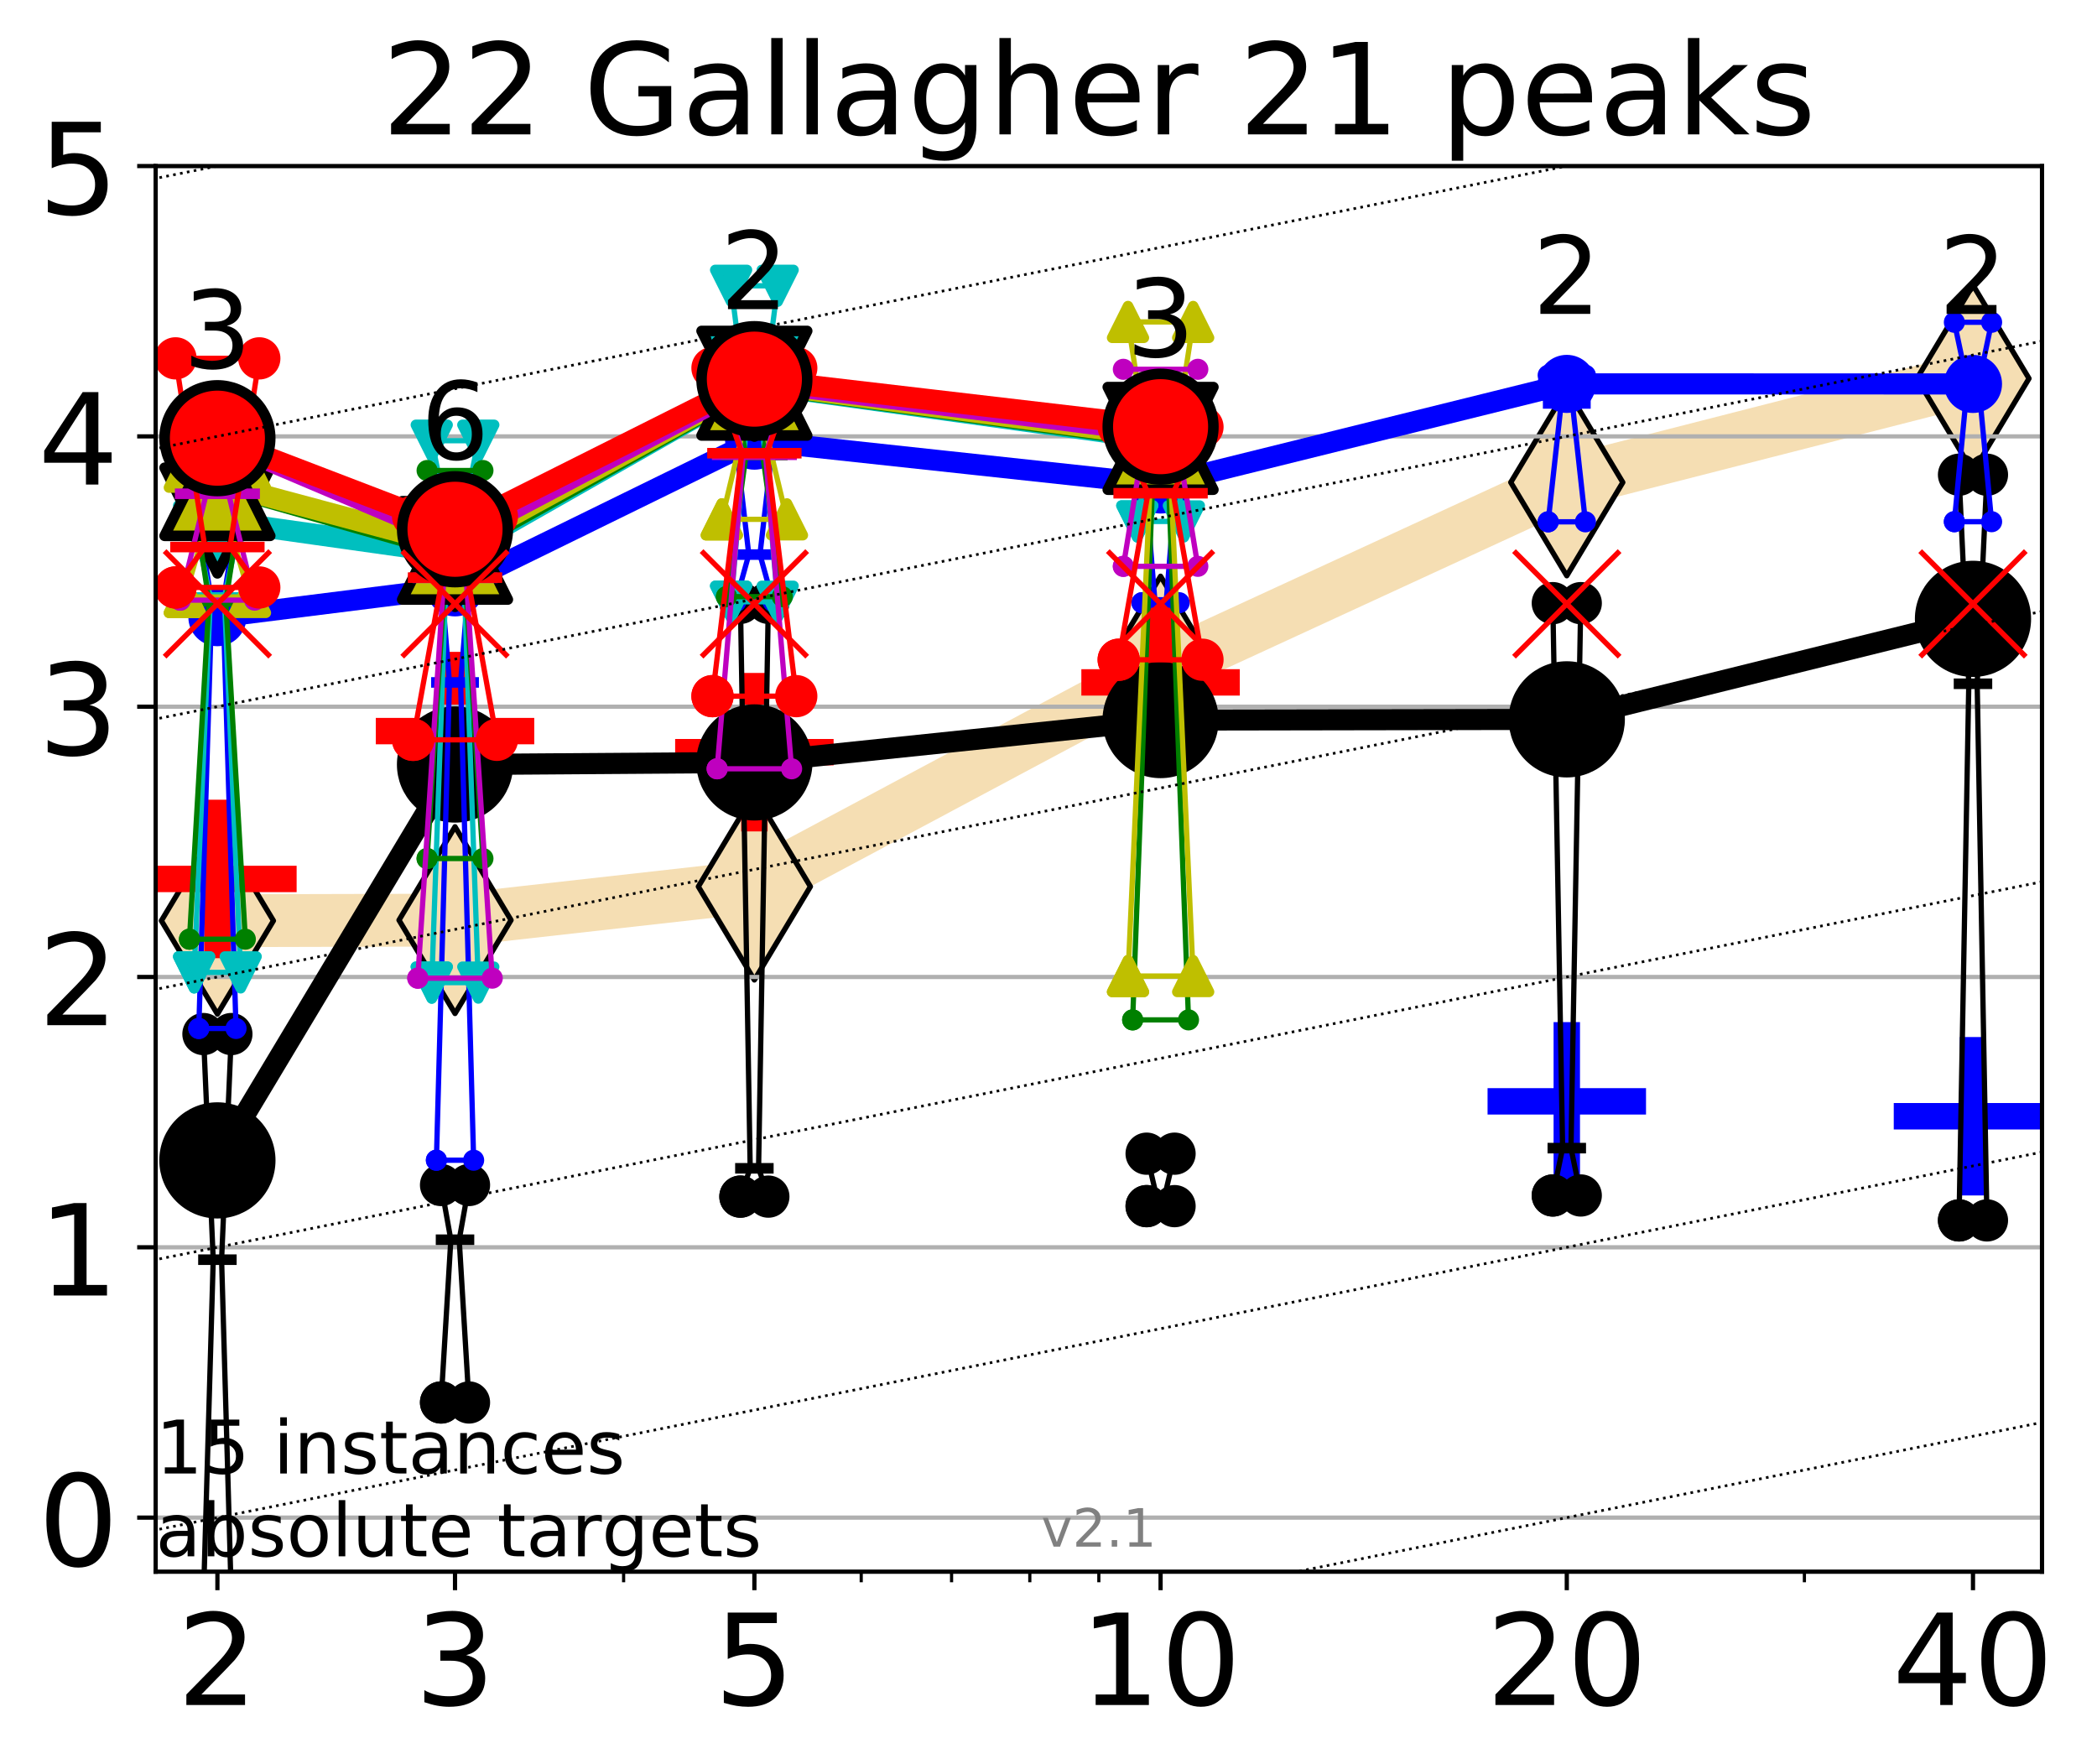 <?xml version="1.0" encoding="utf-8" standalone="no"?>
<!DOCTYPE svg PUBLIC "-//W3C//DTD SVG 1.1//EN"
  "http://www.w3.org/Graphics/SVG/1.1/DTD/svg11.dtd">
<!-- Created with matplotlib (http://matplotlib.org/) -->
<svg height="334pt" version="1.1" viewBox="0 0 397 334" width="397pt" xmlns="http://www.w3.org/2000/svg" xmlns:xlink="http://www.w3.org/1999/xlink">
 <defs>
  <style type="text/css">
*{stroke-linecap:butt;stroke-linejoin:round;}
  </style>
 </defs>
 <g id="figure_1">
  <g id="patch_1">
   <path d="M 0 334.976 
L 397.29 334.976 
L 397.29 0 
L 0 0 
z
" style="fill:#ffffff;"/>
  </g>
  <g id="axes_1">
   <g id="patch_2">
    <path d="M 29.47 297.548 
L 386.59 297.548 
L 386.59 31.436 
L 29.47 31.436 
z
" style="fill:#ffffff;"/>
   </g>
   <g id="line2d_1">
    <path clip-path="url(#pf2f70b8c94)" d="M 41.159 174.309 
L 86.144 174.195 
L 142.818 167.847 
L 219.719 126.769 
L 296.621 91.325 
L 373.522 71.655 
" style="fill:none;stroke:#f5deb3;stroke-linecap:square;stroke-width:10;"/>
    <defs>
     <path d="M -0 17.678 
L 10.607 0 
L 0 -17.678 
L -10.607 -0 
z
" id="ma2797aa572" style="stroke:#000000;stroke-linejoin:miter;"/>
    </defs>
    <g clip-path="url(#pf2f70b8c94)">
     <use style="fill:#f5deb3;stroke:#000000;stroke-linejoin:miter;" x="41.159" xlink:href="#ma2797aa572" y="174.309"/>
     <use style="fill:#f5deb3;stroke:#000000;stroke-linejoin:miter;" x="86.144" xlink:href="#ma2797aa572" y="174.195"/>
     <use style="fill:#f5deb3;stroke:#000000;stroke-linejoin:miter;" x="142.818" xlink:href="#ma2797aa572" y="167.847"/>
     <use style="fill:#f5deb3;stroke:#000000;stroke-linejoin:miter;" x="219.719" xlink:href="#ma2797aa572" y="126.769"/>
     <use style="fill:#f5deb3;stroke:#000000;stroke-linejoin:miter;" x="296.621" xlink:href="#ma2797aa572" y="91.325"/>
     <use style="fill:#f5deb3;stroke:#000000;stroke-linejoin:miter;" x="373.522" xlink:href="#ma2797aa572" y="71.655"/>
    </g>
   </g>
   <g id="line2d_2">
    <defs>
     <path d="M -15 0 
L 15 0 
M 0 15 
L 0 -15 
" id="m224cb6a6f7" style="stroke:#ff0000;stroke-width:5;"/>
    </defs>
    <g clip-path="url(#pf2f70b8c94)">
     <use style="fill:#ff0000;stroke:#ff0000;stroke-width:5;" x="41.159" xlink:href="#m224cb6a6f7" y="166.403"/>
    </g>
   </g>
   <g id="line2d_3">
    <g clip-path="url(#pf2f70b8c94)">
     <use style="fill:#ff0000;stroke:#ff0000;stroke-width:5;" x="86.144" xlink:href="#m224cb6a6f7" y="138.411"/>
    </g>
   </g>
   <g id="line2d_4">
    <g clip-path="url(#pf2f70b8c94)">
     <use style="fill:#ff0000;stroke:#ff0000;stroke-width:5;" x="142.818" xlink:href="#m224cb6a6f7" y="142.398"/>
    </g>
   </g>
   <g id="line2d_5">
    <defs>
     <path d="M -15 0 
L 15 0 
M 0 15 
L 0 -15 
" id="m08c4d249cb" style="stroke:#0000ff;stroke-width:5;"/>
    </defs>
    <g clip-path="url(#pf2f70b8c94)">
     <use style="fill:#0000ff;stroke:#0000ff;stroke-width:5;" x="373.522" xlink:href="#m08c4d249cb" y="211.326"/>
    </g>
   </g>
   <g id="line2d_6">
    <g clip-path="url(#pf2f70b8c94)">
     <use style="fill:#ff0000;stroke:#ff0000;stroke-width:5;" x="219.719" xlink:href="#m224cb6a6f7" y="129.186"/>
    </g>
   </g>
   <g id="line2d_7">
    <g clip-path="url(#pf2f70b8c94)">
     <use style="fill:#0000ff;stroke:#0000ff;stroke-width:5;" x="296.621" xlink:href="#m08c4d249cb" y="208.502"/>
    </g>
   </g>
   <g id="matplotlib.axis_1">
    <g id="xtick_1">
     <g id="line2d_8">
      <defs>
       <path d="M 0 0 
L 0 3.5 
" id="ma9bbcf1e0e" style="stroke:#000000;stroke-width:0.8;"/>
      </defs>
      <g>
       <use style="stroke:#000000;stroke-width:0.8;" x="41.159" xlink:href="#ma9bbcf1e0e" y="297.548"/>
      </g>
     </g>
     <g id="text_1">
      <!-- 2 -->
      <defs>
       <path d="M 19.188 8.297 
L 53.609 8.297 
L 53.609 0 
L 7.328 0 
L 7.328 8.297 
Q 12.938 14.109 22.625 23.891 
Q 32.328 33.688 34.812 36.531 
Q 39.547 41.844 41.422 45.531 
Q 43.312 49.219 43.312 52.781 
Q 43.312 58.594 39.234 62.25 
Q 35.156 65.922 28.609 65.922 
Q 23.969 65.922 18.812 64.312 
Q 13.672 62.703 7.812 59.422 
L 7.812 69.391 
Q 13.766 71.781 18.938 73 
Q 24.125 74.219 28.422 74.219 
Q 39.75 74.219 46.484 68.547 
Q 53.219 62.891 53.219 53.422 
Q 53.219 48.922 51.531 44.891 
Q 49.859 40.875 45.406 35.406 
Q 44.188 33.984 37.641 27.219 
Q 31.109 20.453 19.188 8.297 
z
" id="DejaVuSans-32"/>
      </defs>
      <g transform="translate(33.524 322.784)scale(0.24 -0.24)">
       <use xlink:href="#DejaVuSans-32"/>
      </g>
     </g>
    </g>
    <g id="xtick_2">
     <g id="line2d_9">
      <g>
       <use style="stroke:#000000;stroke-width:0.8;" x="86.144" xlink:href="#ma9bbcf1e0e" y="297.548"/>
      </g>
     </g>
     <g id="text_2">
      <!-- 3 -->
      <defs>
       <path d="M 40.578 39.312 
Q 47.656 37.797 51.625 33 
Q 55.609 28.219 55.609 21.188 
Q 55.609 10.406 48.188 4.484 
Q 40.766 -1.422 27.094 -1.422 
Q 22.516 -1.422 17.656 -0.516 
Q 12.797 0.391 7.625 2.203 
L 7.625 11.719 
Q 11.719 9.328 16.594 8.109 
Q 21.484 6.891 26.812 6.891 
Q 36.078 6.891 40.938 10.547 
Q 45.797 14.203 45.797 21.188 
Q 45.797 27.641 41.281 31.266 
Q 36.766 34.906 28.719 34.906 
L 20.219 34.906 
L 20.219 43.016 
L 29.109 43.016 
Q 36.375 43.016 40.234 45.922 
Q 44.094 48.828 44.094 54.297 
Q 44.094 59.906 40.109 62.906 
Q 36.141 65.922 28.719 65.922 
Q 24.656 65.922 20.016 65.031 
Q 15.375 64.156 9.812 62.312 
L 9.812 71.094 
Q 15.438 72.656 20.344 73.438 
Q 25.25 74.219 29.594 74.219 
Q 40.828 74.219 47.359 69.109 
Q 53.906 64.016 53.906 55.328 
Q 53.906 49.266 50.438 45.094 
Q 46.969 40.922 40.578 39.312 
z
" id="DejaVuSans-33"/>
      </defs>
      <g transform="translate(78.509 322.784)scale(0.24 -0.24)">
       <use xlink:href="#DejaVuSans-33"/>
      </g>
     </g>
    </g>
    <g id="xtick_3">
     <g id="line2d_10">
      <g>
       <use style="stroke:#000000;stroke-width:0.8;" x="142.818" xlink:href="#ma9bbcf1e0e" y="297.548"/>
      </g>
     </g>
     <g id="text_3">
      <!-- 5 -->
      <defs>
       <path d="M 10.797 72.906 
L 49.516 72.906 
L 49.516 64.594 
L 19.828 64.594 
L 19.828 46.734 
Q 21.969 47.469 24.109 47.828 
Q 26.266 48.188 28.422 48.188 
Q 40.625 48.188 47.75 41.5 
Q 54.891 34.812 54.891 23.391 
Q 54.891 11.625 47.562 5.094 
Q 40.234 -1.422 26.906 -1.422 
Q 22.312 -1.422 17.547 -0.641 
Q 12.797 0.141 7.719 1.703 
L 7.719 11.625 
Q 12.109 9.234 16.797 8.062 
Q 21.484 6.891 26.703 6.891 
Q 35.156 6.891 40.078 11.328 
Q 45.016 15.766 45.016 23.391 
Q 45.016 31 40.078 35.438 
Q 35.156 39.891 26.703 39.891 
Q 22.75 39.891 18.812 39.016 
Q 14.891 38.141 10.797 36.281 
z
" id="DejaVuSans-35"/>
      </defs>
      <g transform="translate(135.183 322.784)scale(0.24 -0.24)">
       <use xlink:href="#DejaVuSans-35"/>
      </g>
     </g>
    </g>
    <g id="xtick_4">
     <g id="line2d_11">
      <g>
       <use style="stroke:#000000;stroke-width:0.8;" x="219.719" xlink:href="#ma9bbcf1e0e" y="297.548"/>
      </g>
     </g>
     <g id="text_4">
      <!-- 10 -->
      <defs>
       <path d="M 12.406 8.297 
L 28.516 8.297 
L 28.516 63.922 
L 10.984 60.406 
L 10.984 69.391 
L 28.422 72.906 
L 38.281 72.906 
L 38.281 8.297 
L 54.391 8.297 
L 54.391 0 
L 12.406 0 
z
" id="DejaVuSans-31"/>
       <path d="M 31.781 66.406 
Q 24.172 66.406 20.328 58.906 
Q 16.5 51.422 16.5 36.375 
Q 16.5 21.391 20.328 13.891 
Q 24.172 6.391 31.781 6.391 
Q 39.453 6.391 43.281 13.891 
Q 47.125 21.391 47.125 36.375 
Q 47.125 51.422 43.281 58.906 
Q 39.453 66.406 31.781 66.406 
z
M 31.781 74.219 
Q 44.047 74.219 50.516 64.516 
Q 56.984 54.828 56.984 36.375 
Q 56.984 17.969 50.516 8.266 
Q 44.047 -1.422 31.781 -1.422 
Q 19.531 -1.422 13.062 8.266 
Q 6.594 17.969 6.594 36.375 
Q 6.594 54.828 13.062 64.516 
Q 19.531 74.219 31.781 74.219 
z
" id="DejaVuSans-30"/>
      </defs>
      <g transform="translate(204.449 322.784)scale(0.24 -0.24)">
       <use xlink:href="#DejaVuSans-31"/>
       <use x="63.623" xlink:href="#DejaVuSans-30"/>
      </g>
     </g>
    </g>
    <g id="xtick_5">
     <g id="line2d_12">
      <g>
       <use style="stroke:#000000;stroke-width:0.8;" x="296.621" xlink:href="#ma9bbcf1e0e" y="297.548"/>
      </g>
     </g>
     <g id="text_5">
      <!-- 20 -->
      <g transform="translate(281.351 322.784)scale(0.24 -0.24)">
       <use xlink:href="#DejaVuSans-32"/>
       <use x="63.623" xlink:href="#DejaVuSans-30"/>
      </g>
     </g>
    </g>
    <g id="xtick_6">
     <g id="line2d_13">
      <g>
       <use style="stroke:#000000;stroke-width:0.8;" x="373.522" xlink:href="#ma9bbcf1e0e" y="297.548"/>
      </g>
     </g>
     <g id="text_6">
      <!-- 40 -->
      <defs>
       <path d="M 37.797 64.312 
L 12.891 25.391 
L 37.797 25.391 
z
M 35.203 72.906 
L 47.609 72.906 
L 47.609 25.391 
L 58.016 25.391 
L 58.016 17.188 
L 47.609 17.188 
L 47.609 0 
L 37.797 0 
L 37.797 17.188 
L 4.891 17.188 
L 4.891 26.703 
z
" id="DejaVuSans-34"/>
      </defs>
      <g transform="translate(358.252 322.784)scale(0.24 -0.24)">
       <use xlink:href="#DejaVuSans-34"/>
       <use x="63.623" xlink:href="#DejaVuSans-30"/>
      </g>
     </g>
    </g>
    <g id="xtick_7">
     <g id="line2d_14">
      <defs>
       <path d="M 0 0 
L 0 2 
" id="m604f0bf8fb" style="stroke:#000000;stroke-width:0.6;"/>
      </defs>
      <g>
       <use style="stroke:#000000;stroke-width:0.6;" x="41.159" xlink:href="#m604f0bf8fb" y="297.548"/>
      </g>
     </g>
    </g>
    <g id="xtick_8">
     <g id="line2d_15">
      <g>
       <use style="stroke:#000000;stroke-width:0.6;" x="86.144" xlink:href="#m604f0bf8fb" y="297.548"/>
      </g>
     </g>
    </g>
    <g id="xtick_9">
     <g id="line2d_16">
      <g>
       <use style="stroke:#000000;stroke-width:0.6;" x="118.061" xlink:href="#m604f0bf8fb" y="297.548"/>
      </g>
     </g>
    </g>
    <g id="xtick_10">
     <g id="line2d_17">
      <g>
       <use style="stroke:#000000;stroke-width:0.6;" x="142.818" xlink:href="#m604f0bf8fb" y="297.548"/>
      </g>
     </g>
    </g>
    <g id="xtick_11">
     <g id="line2d_18">
      <g>
       <use style="stroke:#000000;stroke-width:0.6;" x="163.045" xlink:href="#m604f0bf8fb" y="297.548"/>
      </g>
     </g>
    </g>
    <g id="xtick_12">
     <g id="line2d_19">
      <g>
       <use style="stroke:#000000;stroke-width:0.6;" x="180.148" xlink:href="#m604f0bf8fb" y="297.548"/>
      </g>
     </g>
    </g>
    <g id="xtick_13">
     <g id="line2d_20">
      <g>
       <use style="stroke:#000000;stroke-width:0.6;" x="194.962" xlink:href="#m604f0bf8fb" y="297.548"/>
      </g>
     </g>
    </g>
    <g id="xtick_14">
     <g id="line2d_21">
      <g>
       <use style="stroke:#000000;stroke-width:0.6;" x="208.03" xlink:href="#m604f0bf8fb" y="297.548"/>
      </g>
     </g>
    </g>
    <g id="xtick_15">
     <g id="line2d_22">
      <g>
       <use style="stroke:#000000;stroke-width:0.6;" x="296.621" xlink:href="#m604f0bf8fb" y="297.548"/>
      </g>
     </g>
    </g>
    <g id="xtick_16">
     <g id="line2d_23">
      <g>
       <use style="stroke:#000000;stroke-width:0.6;" x="341.605" xlink:href="#m604f0bf8fb" y="297.548"/>
      </g>
     </g>
    </g>
    <g id="xtick_17">
     <g id="line2d_24">
      <g>
       <use style="stroke:#000000;stroke-width:0.6;" x="373.522" xlink:href="#m604f0bf8fb" y="297.548"/>
      </g>
     </g>
    </g>
   </g>
   <g id="matplotlib.axis_2">
    <g id="ytick_1">
     <g id="line2d_25">
      <path clip-path="url(#pf2f70b8c94)" d="M 29.47 287.313 
L 386.59 287.313 
" style="fill:none;stroke:#b0b0b0;stroke-linecap:square;stroke-width:0.8;"/>
     </g>
     <g id="line2d_26">
      <defs>
       <path d="M 0 0 
L -3.5 0 
" id="m2bd4784a6e" style="stroke:#000000;stroke-width:0.8;"/>
      </defs>
      <g>
       <use style="stroke:#000000;stroke-width:0.8;" x="29.47" xlink:href="#m2bd4784a6e" y="287.313"/>
      </g>
     </g>
     <g id="text_7">
      <!-- 0 -->
      <g transform="translate(7.2 296.431)scale(0.24 -0.24)">
       <use xlink:href="#DejaVuSans-30"/>
      </g>
     </g>
    </g>
    <g id="ytick_2">
     <g id="line2d_27">
      <path clip-path="url(#pf2f70b8c94)" d="M 29.47 236.138 
L 386.59 236.138 
" style="fill:none;stroke:#b0b0b0;stroke-linecap:square;stroke-width:0.8;"/>
     </g>
     <g id="line2d_28">
      <g>
       <use style="stroke:#000000;stroke-width:0.8;" x="29.47" xlink:href="#m2bd4784a6e" y="236.138"/>
      </g>
     </g>
     <g id="text_8">
      <!-- 1 -->
      <g transform="translate(7.2 245.256)scale(0.24 -0.24)">
       <use xlink:href="#DejaVuSans-31"/>
      </g>
     </g>
    </g>
    <g id="ytick_3">
     <g id="line2d_29">
      <path clip-path="url(#pf2f70b8c94)" d="M 29.47 184.962 
L 386.59 184.962 
" style="fill:none;stroke:#b0b0b0;stroke-linecap:square;stroke-width:0.8;"/>
     </g>
     <g id="line2d_30">
      <g>
       <use style="stroke:#000000;stroke-width:0.8;" x="29.47" xlink:href="#m2bd4784a6e" y="184.962"/>
      </g>
     </g>
     <g id="text_9">
      <!-- 2 -->
      <g transform="translate(7.2 194.081)scale(0.24 -0.24)">
       <use xlink:href="#DejaVuSans-32"/>
      </g>
     </g>
    </g>
    <g id="ytick_4">
     <g id="line2d_31">
      <path clip-path="url(#pf2f70b8c94)" d="M 29.47 133.787 
L 386.59 133.787 
" style="fill:none;stroke:#b0b0b0;stroke-linecap:square;stroke-width:0.8;"/>
     </g>
     <g id="line2d_32">
      <g>
       <use style="stroke:#000000;stroke-width:0.8;" x="29.47" xlink:href="#m2bd4784a6e" y="133.787"/>
      </g>
     </g>
     <g id="text_10">
      <!-- 3 -->
      <g transform="translate(7.2 142.905)scale(0.24 -0.24)">
       <use xlink:href="#DejaVuSans-33"/>
      </g>
     </g>
    </g>
    <g id="ytick_5">
     <g id="line2d_33">
      <path clip-path="url(#pf2f70b8c94)" d="M 29.47 82.612 
L 386.59 82.612 
" style="fill:none;stroke:#b0b0b0;stroke-linecap:square;stroke-width:0.8;"/>
     </g>
     <g id="line2d_34">
      <g>
       <use style="stroke:#000000;stroke-width:0.8;" x="29.47" xlink:href="#m2bd4784a6e" y="82.612"/>
      </g>
     </g>
     <g id="text_11">
      <!-- 4 -->
      <g transform="translate(7.2 91.73)scale(0.24 -0.24)">
       <use xlink:href="#DejaVuSans-34"/>
      </g>
     </g>
    </g>
    <g id="ytick_6">
     <g id="line2d_35">
      <path clip-path="url(#pf2f70b8c94)" d="M 29.47 31.436 
L 386.59 31.436 
" style="fill:none;stroke:#b0b0b0;stroke-linecap:square;stroke-width:0.8;"/>
     </g>
     <g id="line2d_36">
      <g>
       <use style="stroke:#000000;stroke-width:0.8;" x="29.47" xlink:href="#m2bd4784a6e" y="31.436"/>
      </g>
     </g>
     <g id="text_12">
      <!-- 5 -->
      <g transform="translate(7.2 40.554)scale(0.24 -0.24)">
       <use xlink:href="#DejaVuSans-35"/>
      </g>
     </g>
    </g>
   </g>
   <g id="line2d_37">
    <path clip-path="url(#pf2f70b8c94)" d="M 38.516 302.718 
L 40.366 238.479 
L 38.516 195.767 
L 43.803 195.767 
L 41.952 238.479 
L 43.803 302.718 
L 38.516 302.718 
" style="fill:none;stroke:#000000;stroke-linecap:square;"/>
   </g>
   <g id="line2d_38">
    <path clip-path="url(#pf2f70b8c94)" d="M 38.516 302.718 
L 43.803 302.718 
L 43.803 195.767 
L 38.516 195.767 
L 38.516 302.718 
" style="fill:none;"/>
    <defs>
     <path d="M 0 3 
C 0.796 3 1.559 2.684 2.121 2.121 
C 2.684 1.559 3 0.796 3 0 
C 3 -0.796 2.684 -1.559 2.121 -2.121 
C 1.559 -2.684 0.796 -3 0 -3 
C -0.796 -3 -1.559 -2.684 -2.121 -2.121 
C -2.684 -1.559 -3 -0.796 -3 0 
C -3 0.796 -2.684 1.559 -2.121 2.121 
C -1.559 2.684 -0.796 3 0 3 
z
" id="ma54b3189c4" style="stroke:#000000;stroke-width:2;"/>
    </defs>
    <g clip-path="url(#pf2f70b8c94)">
     <use style="stroke:#000000;stroke-width:2;" x="38.516" xlink:href="#ma54b3189c4" y="302.718"/>
     <use style="stroke:#000000;stroke-width:2;" x="43.803" xlink:href="#ma54b3189c4" y="302.718"/>
     <use style="stroke:#000000;stroke-width:2;" x="43.803" xlink:href="#ma54b3189c4" y="195.767"/>
     <use style="stroke:#000000;stroke-width:2;" x="38.516" xlink:href="#ma54b3189c4" y="195.767"/>
     <use style="stroke:#000000;stroke-width:2;" x="38.516" xlink:href="#ma54b3189c4" y="302.718"/>
    </g>
   </g>
   <g id="line2d_39">
    <path clip-path="url(#pf2f70b8c94)" d="M 38.516 238.479 
L 43.803 238.479 
" style="fill:none;stroke:#000000;stroke-linecap:square;stroke-width:2;"/>
   </g>
   <g id="line2d_40">
    <path clip-path="url(#pf2f70b8c94)" d="M 83.5 265.514 
L 85.351 234.703 
L 83.5 224.344 
L 88.787 224.344 
L 86.937 234.703 
L 88.787 265.514 
L 83.5 265.514 
" style="fill:none;stroke:#000000;stroke-linecap:square;"/>
   </g>
   <g id="line2d_41">
    <path clip-path="url(#pf2f70b8c94)" d="M 83.5 265.514 
L 88.787 265.514 
L 88.787 224.344 
L 83.5 224.344 
L 83.5 265.514 
" style="fill:none;"/>
    <g clip-path="url(#pf2f70b8c94)">
     <use style="stroke:#000000;stroke-width:2;" x="83.5" xlink:href="#ma54b3189c4" y="265.514"/>
     <use style="stroke:#000000;stroke-width:2;" x="88.787" xlink:href="#ma54b3189c4" y="265.514"/>
     <use style="stroke:#000000;stroke-width:2;" x="88.787" xlink:href="#ma54b3189c4" y="224.344"/>
     <use style="stroke:#000000;stroke-width:2;" x="83.5" xlink:href="#ma54b3189c4" y="224.344"/>
     <use style="stroke:#000000;stroke-width:2;" x="83.5" xlink:href="#ma54b3189c4" y="265.514"/>
    </g>
   </g>
   <g id="line2d_42">
    <path clip-path="url(#pf2f70b8c94)" d="M 83.5 234.703 
L 88.787 234.703 
" style="fill:none;stroke:#000000;stroke-linecap:square;stroke-width:2;"/>
   </g>
   <g id="line2d_43">
    <path clip-path="url(#pf2f70b8c94)" d="M 140.174 226.541 
L 142.025 221.181 
L 140.174 114.13 
L 145.461 114.13 
L 143.611 221.181 
L 145.461 226.541 
L 140.174 226.541 
" style="fill:none;stroke:#000000;stroke-linecap:square;"/>
   </g>
   <g id="line2d_44">
    <path clip-path="url(#pf2f70b8c94)" d="M 140.174 226.541 
L 145.461 226.541 
L 145.461 114.13 
L 140.174 114.13 
L 140.174 226.541 
" style="fill:none;"/>
    <g clip-path="url(#pf2f70b8c94)">
     <use style="stroke:#000000;stroke-width:2;" x="140.174" xlink:href="#ma54b3189c4" y="226.541"/>
     <use style="stroke:#000000;stroke-width:2;" x="145.461" xlink:href="#ma54b3189c4" y="226.541"/>
     <use style="stroke:#000000;stroke-width:2;" x="145.461" xlink:href="#ma54b3189c4" y="114.13"/>
     <use style="stroke:#000000;stroke-width:2;" x="140.174" xlink:href="#ma54b3189c4" y="114.13"/>
     <use style="stroke:#000000;stroke-width:2;" x="140.174" xlink:href="#ma54b3189c4" y="226.541"/>
    </g>
   </g>
   <g id="line2d_45">
    <path clip-path="url(#pf2f70b8c94)" d="M 140.174 221.181 
L 145.461 221.181 
" style="fill:none;stroke:#000000;stroke-linecap:square;stroke-width:2;"/>
   </g>
   <g id="line2d_46">
    <path clip-path="url(#pf2f70b8c94)" d="M 217.076 228.344 
L 218.926 226.397 
L 217.076 218.413 
L 222.363 218.413 
L 220.512 226.397 
L 222.363 228.344 
L 217.076 228.344 
" style="fill:none;stroke:#000000;stroke-linecap:square;"/>
   </g>
   <g id="line2d_47">
    <path clip-path="url(#pf2f70b8c94)" d="M 217.076 228.344 
L 222.363 228.344 
L 222.363 218.413 
L 217.076 218.413 
L 217.076 228.344 
" style="fill:none;"/>
    <g clip-path="url(#pf2f70b8c94)">
     <use style="stroke:#000000;stroke-width:2;" x="217.076" xlink:href="#ma54b3189c4" y="228.344"/>
     <use style="stroke:#000000;stroke-width:2;" x="222.363" xlink:href="#ma54b3189c4" y="228.344"/>
     <use style="stroke:#000000;stroke-width:2;" x="222.363" xlink:href="#ma54b3189c4" y="218.413"/>
     <use style="stroke:#000000;stroke-width:2;" x="217.076" xlink:href="#ma54b3189c4" y="218.413"/>
     <use style="stroke:#000000;stroke-width:2;" x="217.076" xlink:href="#ma54b3189c4" y="228.344"/>
    </g>
   </g>
   <g id="line2d_48">
    <path clip-path="url(#pf2f70b8c94)" d="M 217.076 226.397 
L 222.363 226.397 
" style="fill:none;stroke:#000000;stroke-linecap:square;stroke-width:2;"/>
   </g>
   <g id="line2d_49">
    <path clip-path="url(#pf2f70b8c94)" d="M 293.977 226.326 
L 295.828 217.362 
L 293.977 114.186 
L 299.264 114.186 
L 297.414 217.362 
L 299.264 226.326 
L 293.977 226.326 
" style="fill:none;stroke:#000000;stroke-linecap:square;"/>
   </g>
   <g id="line2d_50">
    <path clip-path="url(#pf2f70b8c94)" d="M 293.977 226.326 
L 299.264 226.326 
L 299.264 114.186 
L 293.977 114.186 
L 293.977 226.326 
" style="fill:none;"/>
    <g clip-path="url(#pf2f70b8c94)">
     <use style="stroke:#000000;stroke-width:2;" x="293.977" xlink:href="#ma54b3189c4" y="226.326"/>
     <use style="stroke:#000000;stroke-width:2;" x="299.264" xlink:href="#ma54b3189c4" y="226.326"/>
     <use style="stroke:#000000;stroke-width:2;" x="299.264" xlink:href="#ma54b3189c4" y="114.186"/>
     <use style="stroke:#000000;stroke-width:2;" x="293.977" xlink:href="#ma54b3189c4" y="114.186"/>
     <use style="stroke:#000000;stroke-width:2;" x="293.977" xlink:href="#ma54b3189c4" y="226.326"/>
    </g>
   </g>
   <g id="line2d_51">
    <path clip-path="url(#pf2f70b8c94)" d="M 293.977 217.362 
L 299.264 217.362 
" style="fill:none;stroke:#000000;stroke-linecap:square;stroke-width:2;"/>
   </g>
   <g id="line2d_52">
    <path clip-path="url(#pf2f70b8c94)" d="M 370.879 231.045 
L 372.729 129.449 
L 370.879 89.874 
L 376.166 89.874 
L 374.316 129.449 
L 376.166 231.045 
L 370.879 231.045 
" style="fill:none;stroke:#000000;stroke-linecap:square;"/>
   </g>
   <g id="line2d_53">
    <path clip-path="url(#pf2f70b8c94)" d="M 370.879 231.045 
L 376.166 231.045 
L 376.166 89.874 
L 370.879 89.874 
L 370.879 231.045 
" style="fill:none;"/>
    <g clip-path="url(#pf2f70b8c94)">
     <use style="stroke:#000000;stroke-width:2;" x="370.879" xlink:href="#ma54b3189c4" y="231.045"/>
     <use style="stroke:#000000;stroke-width:2;" x="376.166" xlink:href="#ma54b3189c4" y="231.045"/>
     <use style="stroke:#000000;stroke-width:2;" x="376.166" xlink:href="#ma54b3189c4" y="89.874"/>
     <use style="stroke:#000000;stroke-width:2;" x="370.879" xlink:href="#ma54b3189c4" y="89.874"/>
     <use style="stroke:#000000;stroke-width:2;" x="370.879" xlink:href="#ma54b3189c4" y="231.045"/>
    </g>
   </g>
   <g id="line2d_54">
    <path clip-path="url(#pf2f70b8c94)" d="M 370.879 129.449 
L 376.166 129.449 
" style="fill:none;stroke:#000000;stroke-linecap:square;stroke-width:2;"/>
   </g>
   <g id="line2d_55">
    <path clip-path="url(#pf2f70b8c94)" d="M 41.159 219.683 
L 86.144 144.738 
" style="fill:none;stroke:#000000;stroke-linecap:square;stroke-width:4;"/>
   </g>
   <g id="line2d_56">
    <path clip-path="url(#pf2f70b8c94)" d="M 86.144 144.738 
L 142.818 144.341 
" style="fill:none;stroke:#000000;stroke-linecap:square;stroke-width:4;"/>
   </g>
   <g id="line2d_57">
    <path clip-path="url(#pf2f70b8c94)" d="M 142.818 144.341 
L 219.719 136.321 
" style="fill:none;stroke:#000000;stroke-linecap:square;stroke-width:4;"/>
   </g>
   <g id="line2d_58">
    <path clip-path="url(#pf2f70b8c94)" d="M 219.719 136.321 
L 296.621 136.186 
" style="fill:none;stroke:#000000;stroke-linecap:square;stroke-width:4;"/>
   </g>
   <g id="line2d_59">
    <path clip-path="url(#pf2f70b8c94)" d="M 296.621 136.186 
L 373.522 117.159 
" style="fill:none;stroke:#000000;stroke-linecap:square;stroke-width:4;"/>
   </g>
   <g id="line2d_60">
    <path clip-path="url(#pf2f70b8c94)" d="M 41.159 219.683 
L 86.144 144.738 
L 142.818 144.341 
L 219.719 136.321 
L 296.621 136.186 
L 373.522 117.159 
" style="fill:none;"/>
    <defs>
     <path d="M 0 10 
C 2.652 10 5.196 8.946 7.071 7.071 
C 8.946 5.196 10 2.652 10 0 
C 10 -2.652 8.946 -5.196 7.071 -7.071 
C 5.196 -8.946 2.652 -10 0 -10 
C -2.652 -10 -5.196 -8.946 -7.071 -7.071 
C -8.946 -5.196 -10 -2.652 -10 0 
C -10 2.652 -8.946 5.196 -7.071 7.071 
C -5.196 8.946 -2.652 10 0 10 
z
" id="m2e73fde29b" style="stroke:#000000;stroke-width:2;"/>
    </defs>
    <g clip-path="url(#pf2f70b8c94)">
     <use style="stroke:#000000;stroke-width:2;" x="41.159" xlink:href="#m2e73fde29b" y="219.683"/>
     <use style="stroke:#000000;stroke-width:2;" x="86.144" xlink:href="#m2e73fde29b" y="144.738"/>
     <use style="stroke:#000000;stroke-width:2;" x="142.818" xlink:href="#m2e73fde29b" y="144.341"/>
     <use style="stroke:#000000;stroke-width:2;" x="219.719" xlink:href="#m2e73fde29b" y="136.321"/>
     <use style="stroke:#000000;stroke-width:2;" x="296.621" xlink:href="#m2e73fde29b" y="136.186"/>
     <use style="stroke:#000000;stroke-width:2;" x="373.522" xlink:href="#m2e73fde29b" y="117.159"/>
    </g>
   </g>
   <g id="line2d_61">
    <path clip-path="url(#pf2f70b8c94)" d="M 37.635 194.708 
L 40.102 114.219 
L 37.635 98.783 
L 44.684 98.783 
L 42.217 114.219 
L 44.684 194.708 
L 37.635 194.708 
" style="fill:none;stroke:#0000ff;stroke-linecap:square;"/>
   </g>
   <g id="line2d_62">
    <path clip-path="url(#pf2f70b8c94)" d="M 37.635 194.708 
L 44.684 194.708 
L 44.684 98.783 
L 37.635 98.783 
L 37.635 194.708 
" style="fill:none;"/>
    <defs>
     <path d="M 0 1.5 
C 0.398 1.5 0.779 1.342 1.061 1.061 
C 1.342 0.779 1.5 0.398 1.5 0 
C 1.5 -0.398 1.342 -0.779 1.061 -1.061 
C 0.779 -1.342 0.398 -1.5 0 -1.5 
C -0.398 -1.5 -0.779 -1.342 -1.061 -1.061 
C -1.342 -0.779 -1.5 -0.398 -1.5 0 
C -1.5 0.398 -1.342 0.779 -1.061 1.061 
C -0.779 1.342 -0.398 1.5 0 1.5 
z
" id="ma514465e30" style="stroke:#0000ff;"/>
    </defs>
    <g clip-path="url(#pf2f70b8c94)">
     <use style="fill:#0000ff;stroke:#0000ff;" x="37.635" xlink:href="#ma514465e30" y="194.708"/>
     <use style="fill:#0000ff;stroke:#0000ff;" x="44.684" xlink:href="#ma514465e30" y="194.708"/>
     <use style="fill:#0000ff;stroke:#0000ff;" x="44.684" xlink:href="#ma514465e30" y="98.783"/>
     <use style="fill:#0000ff;stroke:#0000ff;" x="37.635" xlink:href="#ma514465e30" y="98.783"/>
     <use style="fill:#0000ff;stroke:#0000ff;" x="37.635" xlink:href="#ma514465e30" y="194.708"/>
    </g>
   </g>
   <g id="line2d_63">
    <path clip-path="url(#pf2f70b8c94)" d="M 37.635 114.219 
L 44.684 114.219 
" style="fill:none;stroke:#0000ff;stroke-linecap:square;stroke-width:2;"/>
   </g>
   <g id="line2d_64">
    <path clip-path="url(#pf2f70b8c94)" d="M 82.619 219.648 
L 85.086 129.195 
L 82.619 98.784 
L 89.669 98.784 
L 87.201 129.195 
L 89.669 219.648 
L 82.619 219.648 
" style="fill:none;stroke:#0000ff;stroke-linecap:square;"/>
   </g>
   <g id="line2d_65">
    <path clip-path="url(#pf2f70b8c94)" d="M 82.619 219.648 
L 89.669 219.648 
L 89.669 98.784 
L 82.619 98.784 
L 82.619 219.648 
" style="fill:none;"/>
    <g clip-path="url(#pf2f70b8c94)">
     <use style="fill:#0000ff;stroke:#0000ff;" x="82.619" xlink:href="#ma514465e30" y="219.648"/>
     <use style="fill:#0000ff;stroke:#0000ff;" x="89.669" xlink:href="#ma514465e30" y="219.648"/>
     <use style="fill:#0000ff;stroke:#0000ff;" x="89.669" xlink:href="#ma514465e30" y="98.784"/>
     <use style="fill:#0000ff;stroke:#0000ff;" x="82.619" xlink:href="#ma514465e30" y="98.784"/>
     <use style="fill:#0000ff;stroke:#0000ff;" x="82.619" xlink:href="#ma514465e30" y="219.648"/>
    </g>
   </g>
   <g id="line2d_66">
    <path clip-path="url(#pf2f70b8c94)" d="M 82.619 129.195 
L 89.669 129.195 
" style="fill:none;stroke:#0000ff;stroke-linecap:square;stroke-width:2;"/>
   </g>
   <g id="line2d_67">
    <path clip-path="url(#pf2f70b8c94)" d="M 139.293 113.869 
L 141.76 104.989 
L 139.293 83.48 
L 146.342 83.48 
L 143.875 104.989 
L 146.342 113.869 
L 139.293 113.869 
" style="fill:none;stroke:#0000ff;stroke-linecap:square;"/>
   </g>
   <g id="line2d_68">
    <path clip-path="url(#pf2f70b8c94)" d="M 139.293 113.869 
L 146.342 113.869 
L 146.342 83.48 
L 139.293 83.48 
L 139.293 113.869 
" style="fill:none;"/>
    <g clip-path="url(#pf2f70b8c94)">
     <use style="fill:#0000ff;stroke:#0000ff;" x="139.293" xlink:href="#ma514465e30" y="113.869"/>
     <use style="fill:#0000ff;stroke:#0000ff;" x="146.342" xlink:href="#ma514465e30" y="113.869"/>
     <use style="fill:#0000ff;stroke:#0000ff;" x="146.342" xlink:href="#ma514465e30" y="83.48"/>
     <use style="fill:#0000ff;stroke:#0000ff;" x="139.293" xlink:href="#ma514465e30" y="83.48"/>
     <use style="fill:#0000ff;stroke:#0000ff;" x="139.293" xlink:href="#ma514465e30" y="113.869"/>
    </g>
   </g>
   <g id="line2d_69">
    <path clip-path="url(#pf2f70b8c94)" d="M 139.293 104.989 
L 146.342 104.989 
" style="fill:none;stroke:#0000ff;stroke-linecap:square;stroke-width:2;"/>
   </g>
   <g id="line2d_70">
    <path clip-path="url(#pf2f70b8c94)" d="M 216.195 114.105 
L 218.662 114.04 
L 216.195 83.436 
L 223.244 83.436 
L 220.777 114.04 
L 223.244 114.105 
L 216.195 114.105 
" style="fill:none;stroke:#0000ff;stroke-linecap:square;"/>
   </g>
   <g id="line2d_71">
    <path clip-path="url(#pf2f70b8c94)" d="M 216.195 114.105 
L 223.244 114.105 
L 223.244 83.436 
L 216.195 83.436 
L 216.195 114.105 
" style="fill:none;"/>
    <g clip-path="url(#pf2f70b8c94)">
     <use style="fill:#0000ff;stroke:#0000ff;" x="216.195" xlink:href="#ma514465e30" y="114.105"/>
     <use style="fill:#0000ff;stroke:#0000ff;" x="223.244" xlink:href="#ma514465e30" y="114.105"/>
     <use style="fill:#0000ff;stroke:#0000ff;" x="223.244" xlink:href="#ma514465e30" y="83.436"/>
     <use style="fill:#0000ff;stroke:#0000ff;" x="216.195" xlink:href="#ma514465e30" y="83.436"/>
     <use style="fill:#0000ff;stroke:#0000ff;" x="216.195" xlink:href="#ma514465e30" y="114.105"/>
    </g>
   </g>
   <g id="line2d_72">
    <path clip-path="url(#pf2f70b8c94)" d="M 216.195 114.04 
L 223.244 114.04 
" style="fill:none;stroke:#0000ff;stroke-linecap:square;stroke-width:2;"/>
   </g>
   <g id="line2d_73">
    <path clip-path="url(#pf2f70b8c94)" d="M 293.096 98.789 
L 295.563 76.382 
L 293.096 71.042 
L 300.146 71.042 
L 297.678 76.382 
L 300.146 98.789 
L 293.096 98.789 
" style="fill:none;stroke:#0000ff;stroke-linecap:square;"/>
   </g>
   <g id="line2d_74">
    <path clip-path="url(#pf2f70b8c94)" d="M 293.096 98.789 
L 300.146 98.789 
L 300.146 71.042 
L 293.096 71.042 
L 293.096 98.789 
" style="fill:none;"/>
    <g clip-path="url(#pf2f70b8c94)">
     <use style="fill:#0000ff;stroke:#0000ff;" x="293.096" xlink:href="#ma514465e30" y="98.789"/>
     <use style="fill:#0000ff;stroke:#0000ff;" x="300.146" xlink:href="#ma514465e30" y="98.789"/>
     <use style="fill:#0000ff;stroke:#0000ff;" x="300.146" xlink:href="#ma514465e30" y="71.042"/>
     <use style="fill:#0000ff;stroke:#0000ff;" x="293.096" xlink:href="#ma514465e30" y="71.042"/>
     <use style="fill:#0000ff;stroke:#0000ff;" x="293.096" xlink:href="#ma514465e30" y="98.789"/>
    </g>
   </g>
   <g id="line2d_75">
    <path clip-path="url(#pf2f70b8c94)" d="M 293.096 76.382 
L 300.146 76.382 
" style="fill:none;stroke:#0000ff;stroke-linecap:square;stroke-width:2;"/>
   </g>
   <g id="line2d_76">
    <path clip-path="url(#pf2f70b8c94)" d="M 369.998 98.767 
L 372.465 72.685 
L 369.998 61.013 
L 377.047 61.013 
L 374.58 72.685 
L 377.047 98.767 
L 369.998 98.767 
" style="fill:none;stroke:#0000ff;stroke-linecap:square;"/>
   </g>
   <g id="line2d_77">
    <path clip-path="url(#pf2f70b8c94)" d="M 369.998 98.767 
L 377.047 98.767 
L 377.047 61.013 
L 369.998 61.013 
L 369.998 98.767 
" style="fill:none;"/>
    <g clip-path="url(#pf2f70b8c94)">
     <use style="fill:#0000ff;stroke:#0000ff;" x="369.998" xlink:href="#ma514465e30" y="98.767"/>
     <use style="fill:#0000ff;stroke:#0000ff;" x="377.047" xlink:href="#ma514465e30" y="98.767"/>
     <use style="fill:#0000ff;stroke:#0000ff;" x="377.047" xlink:href="#ma514465e30" y="61.013"/>
     <use style="fill:#0000ff;stroke:#0000ff;" x="369.998" xlink:href="#ma514465e30" y="61.013"/>
     <use style="fill:#0000ff;stroke:#0000ff;" x="369.998" xlink:href="#ma514465e30" y="98.767"/>
    </g>
   </g>
   <g id="line2d_78">
    <path clip-path="url(#pf2f70b8c94)" d="M 369.998 72.685 
L 377.047 72.685 
" style="fill:none;stroke:#0000ff;stroke-linecap:square;stroke-width:2;"/>
   </g>
   <g id="line2d_79">
    <path clip-path="url(#pf2f70b8c94)" d="M 41.159 116.842 
L 86.144 111.198 
" style="fill:none;stroke:#0000ff;stroke-linecap:square;stroke-width:4;"/>
   </g>
   <g id="line2d_80">
    <path clip-path="url(#pf2f70b8c94)" d="M 86.144 111.198 
L 142.818 83.425 
" style="fill:none;stroke:#0000ff;stroke-linecap:square;stroke-width:4;"/>
   </g>
   <g id="line2d_81">
    <path clip-path="url(#pf2f70b8c94)" d="M 142.818 83.425 
L 219.719 91.725 
" style="fill:none;stroke:#0000ff;stroke-linecap:square;stroke-width:4;"/>
   </g>
   <g id="line2d_82">
    <path clip-path="url(#pf2f70b8c94)" d="M 219.719 91.725 
L 296.621 72.679 
" style="fill:none;stroke:#0000ff;stroke-linecap:square;stroke-width:4;"/>
   </g>
   <g id="line2d_83">
    <path clip-path="url(#pf2f70b8c94)" d="M 296.621 72.679 
L 373.522 72.685 
" style="fill:none;stroke:#0000ff;stroke-linecap:square;stroke-width:4;"/>
   </g>
   <g id="line2d_84">
    <path clip-path="url(#pf2f70b8c94)" d="M 41.159 116.842 
L 86.144 111.198 
L 142.818 83.425 
L 219.719 91.725 
L 296.621 72.679 
L 373.522 72.685 
" style="fill:none;"/>
    <defs>
     <path d="M 0 5 
C 1.326 5 2.598 4.473 3.536 3.536 
C 4.473 2.598 5 1.326 5 0 
C 5 -1.326 4.473 -2.598 3.536 -3.536 
C 2.598 -4.473 1.326 -5 0 -5 
C -1.326 -5 -2.598 -4.473 -3.536 -3.536 
C -4.473 -2.598 -5 -1.326 -5 0 
C -5 1.326 -4.473 2.598 -3.536 3.536 
C -2.598 4.473 -1.326 5 0 5 
z
" id="mdb64744ca0" style="stroke:#0000ff;"/>
    </defs>
    <g clip-path="url(#pf2f70b8c94)">
     <use style="fill:#0000ff;stroke:#0000ff;" x="41.159" xlink:href="#mdb64744ca0" y="116.842"/>
     <use style="fill:#0000ff;stroke:#0000ff;" x="86.144" xlink:href="#mdb64744ca0" y="111.198"/>
     <use style="fill:#0000ff;stroke:#0000ff;" x="142.818" xlink:href="#mdb64744ca0" y="83.425"/>
     <use style="fill:#0000ff;stroke:#0000ff;" x="219.719" xlink:href="#mdb64744ca0" y="91.725"/>
     <use style="fill:#0000ff;stroke:#0000ff;" x="296.621" xlink:href="#mdb64744ca0" y="72.679"/>
     <use style="fill:#0000ff;stroke:#0000ff;" x="373.522" xlink:href="#mdb64744ca0" y="72.685"/>
    </g>
   </g>
   <g id="line2d_85">
    <path clip-path="url(#pf2f70b8c94)" d="M 36.753 184.091 
L 39.838 113.111 
L 36.753 98.689 
L 45.565 98.689 
L 42.481 113.111 
L 45.565 184.091 
L 36.753 184.091 
" style="fill:none;stroke:#00bfbf;stroke-linecap:square;"/>
   </g>
   <g id="line2d_86">
    <path clip-path="url(#pf2f70b8c94)" d="M 36.753 184.091 
L 45.565 184.091 
L 45.565 98.689 
L 36.753 98.689 
L 36.753 184.091 
" style="fill:none;"/>
    <defs>
     <path d="M -0 3 
L 3 -3 
L -3 -3 
z
" id="m53108ebb3b" style="stroke:#00bfbf;stroke-linejoin:miter;stroke-width:2;"/>
    </defs>
    <g clip-path="url(#pf2f70b8c94)">
     <use style="fill:#00bfbf;stroke:#00bfbf;stroke-linejoin:miter;stroke-width:2;" x="36.753" xlink:href="#m53108ebb3b" y="184.091"/>
     <use style="fill:#00bfbf;stroke:#00bfbf;stroke-linejoin:miter;stroke-width:2;" x="45.565" xlink:href="#m53108ebb3b" y="184.091"/>
     <use style="fill:#00bfbf;stroke:#00bfbf;stroke-linejoin:miter;stroke-width:2;" x="45.565" xlink:href="#m53108ebb3b" y="98.689"/>
     <use style="fill:#00bfbf;stroke:#00bfbf;stroke-linejoin:miter;stroke-width:2;" x="36.753" xlink:href="#m53108ebb3b" y="98.689"/>
     <use style="fill:#00bfbf;stroke:#00bfbf;stroke-linejoin:miter;stroke-width:2;" x="36.753" xlink:href="#m53108ebb3b" y="184.091"/>
    </g>
   </g>
   <g id="line2d_87">
    <path clip-path="url(#pf2f70b8c94)" d="M 36.753 113.111 
L 45.565 113.111 
" style="fill:none;stroke:#00bfbf;stroke-linecap:square;stroke-width:2;"/>
   </g>
   <g id="line2d_88">
    <path clip-path="url(#pf2f70b8c94)" d="M 81.738 186.025 
L 84.822 98.723 
L 81.738 83.433 
L 90.55 83.433 
L 87.466 98.723 
L 90.55 186.025 
L 81.738 186.025 
" style="fill:none;stroke:#00bfbf;stroke-linecap:square;"/>
   </g>
   <g id="line2d_89">
    <path clip-path="url(#pf2f70b8c94)" d="M 81.738 186.025 
L 90.55 186.025 
L 90.55 83.433 
L 81.738 83.433 
L 81.738 186.025 
" style="fill:none;"/>
    <g clip-path="url(#pf2f70b8c94)">
     <use style="fill:#00bfbf;stroke:#00bfbf;stroke-linejoin:miter;stroke-width:2;" x="81.738" xlink:href="#m53108ebb3b" y="186.025"/>
     <use style="fill:#00bfbf;stroke:#00bfbf;stroke-linejoin:miter;stroke-width:2;" x="90.55" xlink:href="#m53108ebb3b" y="186.025"/>
     <use style="fill:#00bfbf;stroke:#00bfbf;stroke-linejoin:miter;stroke-width:2;" x="90.55" xlink:href="#m53108ebb3b" y="83.433"/>
     <use style="fill:#00bfbf;stroke:#00bfbf;stroke-linejoin:miter;stroke-width:2;" x="81.738" xlink:href="#m53108ebb3b" y="83.433"/>
     <use style="fill:#00bfbf;stroke:#00bfbf;stroke-linejoin:miter;stroke-width:2;" x="81.738" xlink:href="#m53108ebb3b" y="186.025"/>
    </g>
   </g>
   <g id="line2d_90">
    <path clip-path="url(#pf2f70b8c94)" d="M 81.738 98.723 
L 90.55 98.723 
" style="fill:none;stroke:#00bfbf;stroke-linecap:square;stroke-width:2;"/>
   </g>
   <g id="line2d_91">
    <path clip-path="url(#pf2f70b8c94)" d="M 138.412 113.917 
L 141.496 78.449 
L 138.412 54.105 
L 147.224 54.105 
L 144.139 78.449 
L 147.224 113.917 
L 138.412 113.917 
" style="fill:none;stroke:#00bfbf;stroke-linecap:square;"/>
   </g>
   <g id="line2d_92">
    <path clip-path="url(#pf2f70b8c94)" d="M 138.412 113.917 
L 147.224 113.917 
L 147.224 54.105 
L 138.412 54.105 
L 138.412 113.917 
" style="fill:none;"/>
    <g clip-path="url(#pf2f70b8c94)">
     <use style="fill:#00bfbf;stroke:#00bfbf;stroke-linejoin:miter;stroke-width:2;" x="138.412" xlink:href="#m53108ebb3b" y="113.917"/>
     <use style="fill:#00bfbf;stroke:#00bfbf;stroke-linejoin:miter;stroke-width:2;" x="147.224" xlink:href="#m53108ebb3b" y="113.917"/>
     <use style="fill:#00bfbf;stroke:#00bfbf;stroke-linejoin:miter;stroke-width:2;" x="147.224" xlink:href="#m53108ebb3b" y="54.105"/>
     <use style="fill:#00bfbf;stroke:#00bfbf;stroke-linejoin:miter;stroke-width:2;" x="138.412" xlink:href="#m53108ebb3b" y="54.105"/>
     <use style="fill:#00bfbf;stroke:#00bfbf;stroke-linejoin:miter;stroke-width:2;" x="138.412" xlink:href="#m53108ebb3b" y="113.917"/>
    </g>
   </g>
   <g id="line2d_93">
    <path clip-path="url(#pf2f70b8c94)" d="M 138.412 78.449 
L 147.224 78.449 
" style="fill:none;stroke:#00bfbf;stroke-linecap:square;stroke-width:2;"/>
   </g>
   <g id="line2d_94">
    <path clip-path="url(#pf2f70b8c94)" d="M 215.313 98.717 
L 218.398 80.808 
L 215.313 78.321 
L 224.125 78.321 
L 221.041 80.808 
L 224.125 98.717 
L 215.313 98.717 
" style="fill:none;stroke:#00bfbf;stroke-linecap:square;"/>
   </g>
   <g id="line2d_95">
    <path clip-path="url(#pf2f70b8c94)" d="M 215.313 98.717 
L 224.125 98.717 
L 224.125 78.321 
L 215.313 78.321 
L 215.313 98.717 
" style="fill:none;"/>
    <g clip-path="url(#pf2f70b8c94)">
     <use style="fill:#00bfbf;stroke:#00bfbf;stroke-linejoin:miter;stroke-width:2;" x="215.313" xlink:href="#m53108ebb3b" y="98.717"/>
     <use style="fill:#00bfbf;stroke:#00bfbf;stroke-linejoin:miter;stroke-width:2;" x="224.125" xlink:href="#m53108ebb3b" y="98.717"/>
     <use style="fill:#00bfbf;stroke:#00bfbf;stroke-linejoin:miter;stroke-width:2;" x="224.125" xlink:href="#m53108ebb3b" y="78.321"/>
     <use style="fill:#00bfbf;stroke:#00bfbf;stroke-linejoin:miter;stroke-width:2;" x="215.313" xlink:href="#m53108ebb3b" y="78.321"/>
     <use style="fill:#00bfbf;stroke:#00bfbf;stroke-linejoin:miter;stroke-width:2;" x="215.313" xlink:href="#m53108ebb3b" y="98.717"/>
    </g>
   </g>
   <g id="line2d_96">
    <path clip-path="url(#pf2f70b8c94)" d="M 215.313 80.808 
L 224.125 80.808 
" style="fill:none;stroke:#00bfbf;stroke-linecap:square;stroke-width:2;"/>
   </g>
   <g id="line2d_97">
    <path clip-path="url(#pf2f70b8c94)" d="M 41.159 98.55 
L 86.144 104.887 
" style="fill:none;stroke:#00bfbf;stroke-linecap:square;stroke-width:4;"/>
   </g>
   <g id="line2d_98">
    <path clip-path="url(#pf2f70b8c94)" d="M 86.144 104.887 
L 142.818 72.653 
" style="fill:none;stroke:#00bfbf;stroke-linecap:square;stroke-width:4;"/>
   </g>
   <g id="line2d_99">
    <path clip-path="url(#pf2f70b8c94)" d="M 142.818 72.653 
L 219.719 83.282 
" style="fill:none;stroke:#00bfbf;stroke-linecap:square;stroke-width:4;"/>
   </g>
   <g id="line2d_100">
    <path clip-path="url(#pf2f70b8c94)" d="M 41.159 98.55 
L 86.144 104.887 
L 142.818 72.653 
L 219.719 83.282 
" style="fill:none;"/>
    <defs>
     <path d="M -0 10 
L 10 -10 
L -10 -10 
z
" id="m2e778fd937" style="stroke:#000000;stroke-linejoin:miter;stroke-width:2;"/>
    </defs>
    <g clip-path="url(#pf2f70b8c94)">
     <use style="fill:#00bfbf;stroke:#000000;stroke-linejoin:miter;stroke-width:2;" x="41.159" xlink:href="#m2e778fd937" y="98.55"/>
     <use style="fill:#00bfbf;stroke:#000000;stroke-linejoin:miter;stroke-width:2;" x="86.144" xlink:href="#m2e778fd937" y="104.887"/>
     <use style="fill:#00bfbf;stroke:#000000;stroke-linejoin:miter;stroke-width:2;" x="142.818" xlink:href="#m2e778fd937" y="72.653"/>
     <use style="fill:#00bfbf;stroke:#000000;stroke-linejoin:miter;stroke-width:2;" x="219.719" xlink:href="#m2e778fd937" y="83.282"/>
    </g>
   </g>
   <g id="line2d_101">
    <path clip-path="url(#pf2f70b8c94)" d="M 35.872 177.804 
L 39.573 113.867 
L 35.872 89.656 
L 46.446 89.656 
L 42.745 113.867 
L 46.446 177.804 
L 35.872 177.804 
" style="fill:none;stroke:#008000;stroke-linecap:square;"/>
   </g>
   <g id="line2d_102">
    <path clip-path="url(#pf2f70b8c94)" d="M 35.872 177.804 
L 46.446 177.804 
L 46.446 89.656 
L 35.872 89.656 
L 35.872 177.804 
" style="fill:none;"/>
    <defs>
     <path d="M 0 1.5 
C 0.398 1.5 0.779 1.342 1.061 1.061 
C 1.342 0.779 1.5 0.398 1.5 0 
C 1.5 -0.398 1.342 -0.779 1.061 -1.061 
C 0.779 -1.342 0.398 -1.5 0 -1.5 
C -0.398 -1.5 -0.779 -1.342 -1.061 -1.061 
C -1.342 -0.779 -1.5 -0.398 -1.5 0 
C -1.5 0.398 -1.342 0.779 -1.061 1.061 
C -0.779 1.342 -0.398 1.5 0 1.5 
z
" id="ma54c9f7845" style="stroke:#008000;"/>
    </defs>
    <g clip-path="url(#pf2f70b8c94)">
     <use style="fill:#008000;stroke:#008000;" x="35.872" xlink:href="#ma54c9f7845" y="177.804"/>
     <use style="fill:#008000;stroke:#008000;" x="46.446" xlink:href="#ma54c9f7845" y="177.804"/>
     <use style="fill:#008000;stroke:#008000;" x="46.446" xlink:href="#ma54c9f7845" y="89.656"/>
     <use style="fill:#008000;stroke:#008000;" x="35.872" xlink:href="#ma54c9f7845" y="89.656"/>
     <use style="fill:#008000;stroke:#008000;" x="35.872" xlink:href="#ma54c9f7845" y="177.804"/>
    </g>
   </g>
   <g id="line2d_103">
    <path clip-path="url(#pf2f70b8c94)" d="M 35.872 113.867 
L 46.446 113.867 
" style="fill:none;stroke:#008000;stroke-linecap:square;stroke-width:2;"/>
   </g>
   <g id="line2d_104">
    <path clip-path="url(#pf2f70b8c94)" d="M 80.857 162.533 
L 84.558 104.364 
L 80.857 89.079 
L 91.431 89.079 
L 87.73 104.364 
L 91.431 162.533 
L 80.857 162.533 
" style="fill:none;stroke:#008000;stroke-linecap:square;"/>
   </g>
   <g id="line2d_105">
    <path clip-path="url(#pf2f70b8c94)" d="M 80.857 162.533 
L 91.431 162.533 
L 91.431 89.079 
L 80.857 89.079 
L 80.857 162.533 
" style="fill:none;"/>
    <g clip-path="url(#pf2f70b8c94)">
     <use style="fill:#008000;stroke:#008000;" x="80.857" xlink:href="#ma54c9f7845" y="162.533"/>
     <use style="fill:#008000;stroke:#008000;" x="91.431" xlink:href="#ma54c9f7845" y="162.533"/>
     <use style="fill:#008000;stroke:#008000;" x="91.431" xlink:href="#ma54c9f7845" y="89.079"/>
     <use style="fill:#008000;stroke:#008000;" x="80.857" xlink:href="#ma54c9f7845" y="89.079"/>
     <use style="fill:#008000;stroke:#008000;" x="80.857" xlink:href="#ma54c9f7845" y="162.533"/>
    </g>
   </g>
   <g id="line2d_106">
    <path clip-path="url(#pf2f70b8c94)" d="M 80.857 104.364 
L 91.431 104.364 
" style="fill:none;stroke:#008000;stroke-linecap:square;stroke-width:2;"/>
   </g>
   <g id="line2d_107">
    <path clip-path="url(#pf2f70b8c94)" d="M 137.531 112.96 
L 141.232 86.137 
L 137.531 67.936 
L 148.105 67.936 
L 144.404 86.137 
L 148.105 112.96 
L 137.531 112.96 
" style="fill:none;stroke:#008000;stroke-linecap:square;"/>
   </g>
   <g id="line2d_108">
    <path clip-path="url(#pf2f70b8c94)" d="M 137.531 112.96 
L 148.105 112.96 
L 148.105 67.936 
L 137.531 67.936 
L 137.531 112.96 
" style="fill:none;"/>
    <g clip-path="url(#pf2f70b8c94)">
     <use style="fill:#008000;stroke:#008000;" x="137.531" xlink:href="#ma54c9f7845" y="112.96"/>
     <use style="fill:#008000;stroke:#008000;" x="148.105" xlink:href="#ma54c9f7845" y="112.96"/>
     <use style="fill:#008000;stroke:#008000;" x="148.105" xlink:href="#ma54c9f7845" y="67.936"/>
     <use style="fill:#008000;stroke:#008000;" x="137.531" xlink:href="#ma54c9f7845" y="67.936"/>
     <use style="fill:#008000;stroke:#008000;" x="137.531" xlink:href="#ma54c9f7845" y="112.96"/>
    </g>
   </g>
   <g id="line2d_109">
    <path clip-path="url(#pf2f70b8c94)" d="M 137.531 86.137 
L 148.105 86.137 
" style="fill:none;stroke:#008000;stroke-linecap:square;stroke-width:2;"/>
   </g>
   <g id="line2d_110">
    <path clip-path="url(#pf2f70b8c94)" d="M 214.432 193.081 
L 218.133 93.327 
L 214.432 77.875 
L 225.006 77.875 
L 221.305 93.327 
L 225.006 193.081 
L 214.432 193.081 
" style="fill:none;stroke:#008000;stroke-linecap:square;"/>
   </g>
   <g id="line2d_111">
    <path clip-path="url(#pf2f70b8c94)" d="M 214.432 193.081 
L 225.006 193.081 
L 225.006 77.875 
L 214.432 77.875 
L 214.432 193.081 
" style="fill:none;"/>
    <g clip-path="url(#pf2f70b8c94)">
     <use style="fill:#008000;stroke:#008000;" x="214.432" xlink:href="#ma54c9f7845" y="193.081"/>
     <use style="fill:#008000;stroke:#008000;" x="225.006" xlink:href="#ma54c9f7845" y="193.081"/>
     <use style="fill:#008000;stroke:#008000;" x="225.006" xlink:href="#ma54c9f7845" y="77.875"/>
     <use style="fill:#008000;stroke:#008000;" x="214.432" xlink:href="#ma54c9f7845" y="77.875"/>
     <use style="fill:#008000;stroke:#008000;" x="214.432" xlink:href="#ma54c9f7845" y="193.081"/>
    </g>
   </g>
   <g id="line2d_112">
    <path clip-path="url(#pf2f70b8c94)" d="M 214.432 93.327 
L 225.006 93.327 
" style="fill:none;stroke:#008000;stroke-linecap:square;stroke-width:2;"/>
   </g>
   <g id="line2d_113">
    <path clip-path="url(#pf2f70b8c94)" d="M 41.159 91.487 
L 86.144 104.273 
" style="fill:none;stroke:#008000;stroke-linecap:square;stroke-width:4;"/>
   </g>
   <g id="line2d_114">
    <path clip-path="url(#pf2f70b8c94)" d="M 86.144 104.273 
L 142.818 72.539 
" style="fill:none;stroke:#008000;stroke-linecap:square;stroke-width:4;"/>
   </g>
   <g id="line2d_115">
    <path clip-path="url(#pf2f70b8c94)" d="M 142.818 72.539 
L 219.719 82.967 
" style="fill:none;stroke:#008000;stroke-linecap:square;stroke-width:4;"/>
   </g>
   <g id="line2d_116">
    <path clip-path="url(#pf2f70b8c94)" d="M 41.159 91.487 
L 86.144 104.273 
L 142.818 72.539 
L 219.719 82.967 
" style="fill:none;"/>
    <defs>
     <path d="M 0 5 
C 1.326 5 2.598 4.473 3.536 3.536 
C 4.473 2.598 5 1.326 5 0 
C 5 -1.326 4.473 -2.598 3.536 -3.536 
C 2.598 -4.473 1.326 -5 0 -5 
C -1.326 -5 -2.598 -4.473 -3.536 -3.536 
C -4.473 -2.598 -5 -1.326 -5 0 
C -5 1.326 -4.473 2.598 -3.536 3.536 
C -2.598 4.473 -1.326 5 0 5 
z
" id="m6a5b858855" style="stroke:#008000;"/>
    </defs>
    <g clip-path="url(#pf2f70b8c94)">
     <use style="fill:#008000;stroke:#008000;" x="41.159" xlink:href="#m6a5b858855" y="91.487"/>
     <use style="fill:#008000;stroke:#008000;" x="86.144" xlink:href="#m6a5b858855" y="104.273"/>
     <use style="fill:#008000;stroke:#008000;" x="142.818" xlink:href="#m6a5b858855" y="72.539"/>
     <use style="fill:#008000;stroke:#008000;" x="219.719" xlink:href="#m6a5b858855" y="82.967"/>
    </g>
   </g>
   <g id="line2d_117">
    <path clip-path="url(#pf2f70b8c94)" d="M 34.991 113.017 
L 39.309 98.359 
L 34.991 89.302 
L 47.328 89.302 
L 43.01 98.359 
L 47.328 113.017 
L 34.991 113.017 
" style="fill:none;stroke:#bfbf00;stroke-linecap:square;"/>
   </g>
   <g id="line2d_118">
    <path clip-path="url(#pf2f70b8c94)" d="M 34.991 113.017 
L 47.328 113.017 
L 47.328 89.302 
L 34.991 89.302 
L 34.991 113.017 
" style="fill:none;"/>
    <defs>
     <path d="M 0 -3 
L -3 3 
L 3 3 
z
" id="ma3cb9841d7" style="stroke:#bfbf00;stroke-linejoin:miter;stroke-width:2;"/>
    </defs>
    <g clip-path="url(#pf2f70b8c94)">
     <use style="fill:#bfbf00;stroke:#bfbf00;stroke-linejoin:miter;stroke-width:2;" x="34.991" xlink:href="#ma3cb9841d7" y="113.017"/>
     <use style="fill:#bfbf00;stroke:#bfbf00;stroke-linejoin:miter;stroke-width:2;" x="47.328" xlink:href="#ma3cb9841d7" y="113.017"/>
     <use style="fill:#bfbf00;stroke:#bfbf00;stroke-linejoin:miter;stroke-width:2;" x="47.328" xlink:href="#ma3cb9841d7" y="89.302"/>
     <use style="fill:#bfbf00;stroke:#bfbf00;stroke-linejoin:miter;stroke-width:2;" x="34.991" xlink:href="#ma3cb9841d7" y="89.302"/>
     <use style="fill:#bfbf00;stroke:#bfbf00;stroke-linejoin:miter;stroke-width:2;" x="34.991" xlink:href="#ma3cb9841d7" y="113.017"/>
    </g>
   </g>
   <g id="line2d_119">
    <path clip-path="url(#pf2f70b8c94)" d="M 34.991 98.359 
L 47.328 98.359 
" style="fill:none;stroke:#bfbf00;stroke-linecap:square;stroke-width:2;"/>
   </g>
   <g id="line2d_120">
    <path clip-path="url(#pf2f70b8c94)" d="M 79.976 109.689 
L 84.293 97.158 
L 79.976 96.003 
L 92.312 96.003 
L 87.994 97.158 
L 92.312 109.689 
L 79.976 109.689 
" style="fill:none;stroke:#bfbf00;stroke-linecap:square;"/>
   </g>
   <g id="line2d_121">
    <path clip-path="url(#pf2f70b8c94)" d="M 79.976 109.689 
L 92.312 109.689 
L 92.312 96.003 
L 79.976 96.003 
L 79.976 109.689 
" style="fill:none;"/>
    <g clip-path="url(#pf2f70b8c94)">
     <use style="fill:#bfbf00;stroke:#bfbf00;stroke-linejoin:miter;stroke-width:2;" x="79.976" xlink:href="#ma3cb9841d7" y="109.689"/>
     <use style="fill:#bfbf00;stroke:#bfbf00;stroke-linejoin:miter;stroke-width:2;" x="92.312" xlink:href="#ma3cb9841d7" y="109.689"/>
     <use style="fill:#bfbf00;stroke:#bfbf00;stroke-linejoin:miter;stroke-width:2;" x="92.312" xlink:href="#ma3cb9841d7" y="96.003"/>
     <use style="fill:#bfbf00;stroke:#bfbf00;stroke-linejoin:miter;stroke-width:2;" x="79.976" xlink:href="#ma3cb9841d7" y="96.003"/>
     <use style="fill:#bfbf00;stroke:#bfbf00;stroke-linejoin:miter;stroke-width:2;" x="79.976" xlink:href="#ma3cb9841d7" y="109.689"/>
    </g>
   </g>
   <g id="line2d_122">
    <path clip-path="url(#pf2f70b8c94)" d="M 79.976 97.158 
L 92.312 97.158 
" style="fill:none;stroke:#bfbf00;stroke-linecap:square;stroke-width:2;"/>
   </g>
   <g id="line2d_123">
    <path clip-path="url(#pf2f70b8c94)" d="M 136.649 98.321 
L 140.967 80.36 
L 136.649 70.906 
L 148.986 70.906 
L 144.668 80.36 
L 148.986 98.321 
L 136.649 98.321 
" style="fill:none;stroke:#bfbf00;stroke-linecap:square;"/>
   </g>
   <g id="line2d_124">
    <path clip-path="url(#pf2f70b8c94)" d="M 136.649 98.321 
L 148.986 98.321 
L 148.986 70.906 
L 136.649 70.906 
L 136.649 98.321 
" style="fill:none;"/>
    <g clip-path="url(#pf2f70b8c94)">
     <use style="fill:#bfbf00;stroke:#bfbf00;stroke-linejoin:miter;stroke-width:2;" x="136.649" xlink:href="#ma3cb9841d7" y="98.321"/>
     <use style="fill:#bfbf00;stroke:#bfbf00;stroke-linejoin:miter;stroke-width:2;" x="148.986" xlink:href="#ma3cb9841d7" y="98.321"/>
     <use style="fill:#bfbf00;stroke:#bfbf00;stroke-linejoin:miter;stroke-width:2;" x="148.986" xlink:href="#ma3cb9841d7" y="70.906"/>
     <use style="fill:#bfbf00;stroke:#bfbf00;stroke-linejoin:miter;stroke-width:2;" x="136.649" xlink:href="#ma3cb9841d7" y="70.906"/>
     <use style="fill:#bfbf00;stroke:#bfbf00;stroke-linejoin:miter;stroke-width:2;" x="136.649" xlink:href="#ma3cb9841d7" y="98.321"/>
    </g>
   </g>
   <g id="line2d_125">
    <path clip-path="url(#pf2f70b8c94)" d="M 136.649 80.36 
L 148.986 80.36 
" style="fill:none;stroke:#bfbf00;stroke-linecap:square;stroke-width:2;"/>
   </g>
   <g id="line2d_126">
    <path clip-path="url(#pf2f70b8c94)" d="M 213.551 184.785 
L 217.869 88.966 
L 213.551 60.95 
L 225.888 60.95 
L 221.57 88.966 
L 225.888 184.785 
L 213.551 184.785 
" style="fill:none;stroke:#bfbf00;stroke-linecap:square;"/>
   </g>
   <g id="line2d_127">
    <path clip-path="url(#pf2f70b8c94)" d="M 213.551 184.785 
L 225.888 184.785 
L 225.888 60.95 
L 213.551 60.95 
L 213.551 184.785 
" style="fill:none;"/>
    <g clip-path="url(#pf2f70b8c94)">
     <use style="fill:#bfbf00;stroke:#bfbf00;stroke-linejoin:miter;stroke-width:2;" x="213.551" xlink:href="#ma3cb9841d7" y="184.785"/>
     <use style="fill:#bfbf00;stroke:#bfbf00;stroke-linejoin:miter;stroke-width:2;" x="225.888" xlink:href="#ma3cb9841d7" y="184.785"/>
     <use style="fill:#bfbf00;stroke:#bfbf00;stroke-linejoin:miter;stroke-width:2;" x="225.888" xlink:href="#ma3cb9841d7" y="60.95"/>
     <use style="fill:#bfbf00;stroke:#bfbf00;stroke-linejoin:miter;stroke-width:2;" x="213.551" xlink:href="#ma3cb9841d7" y="60.95"/>
     <use style="fill:#bfbf00;stroke:#bfbf00;stroke-linejoin:miter;stroke-width:2;" x="213.551" xlink:href="#ma3cb9841d7" y="184.785"/>
    </g>
   </g>
   <g id="line2d_128">
    <path clip-path="url(#pf2f70b8c94)" d="M 213.551 88.966 
L 225.888 88.966 
" style="fill:none;stroke:#bfbf00;stroke-linecap:square;stroke-width:2;"/>
   </g>
   <g id="line2d_129">
    <path clip-path="url(#pf2f70b8c94)" d="M 41.159 91.444 
L 86.144 103.505 
" style="fill:none;stroke:#bfbf00;stroke-linecap:square;stroke-width:4;"/>
   </g>
   <g id="line2d_130">
    <path clip-path="url(#pf2f70b8c94)" d="M 86.144 103.505 
L 142.818 72.446 
" style="fill:none;stroke:#bfbf00;stroke-linecap:square;stroke-width:4;"/>
   </g>
   <g id="line2d_131">
    <path clip-path="url(#pf2f70b8c94)" d="M 142.818 72.446 
L 219.719 82.709 
" style="fill:none;stroke:#bfbf00;stroke-linecap:square;stroke-width:4;"/>
   </g>
   <g id="line2d_132">
    <path clip-path="url(#pf2f70b8c94)" d="M 41.159 91.444 
L 86.144 103.505 
L 142.818 72.446 
L 219.719 82.709 
" style="fill:none;"/>
    <defs>
     <path d="M 0 -10 
L -10 10 
L 10 10 
z
" id="m7113d2e5fe" style="stroke:#000000;stroke-linejoin:miter;stroke-width:2;"/>
    </defs>
    <g clip-path="url(#pf2f70b8c94)">
     <use style="fill:#bfbf00;stroke:#000000;stroke-linejoin:miter;stroke-width:2;" x="41.159" xlink:href="#m7113d2e5fe" y="91.444"/>
     <use style="fill:#bfbf00;stroke:#000000;stroke-linejoin:miter;stroke-width:2;" x="86.144" xlink:href="#m7113d2e5fe" y="103.505"/>
     <use style="fill:#bfbf00;stroke:#000000;stroke-linejoin:miter;stroke-width:2;" x="142.818" xlink:href="#m7113d2e5fe" y="72.446"/>
     <use style="fill:#bfbf00;stroke:#000000;stroke-linejoin:miter;stroke-width:2;" x="219.719" xlink:href="#m7113d2e5fe" y="82.709"/>
    </g>
   </g>
   <g id="line2d_133">
    <path clip-path="url(#pf2f70b8c94)" d="M 34.11 113.614 
L 39.044 93.476 
L 34.11 78.01 
L 48.209 78.01 
L 43.274 93.476 
L 48.209 113.614 
L 34.11 113.614 
" style="fill:none;stroke:#bf00bf;stroke-linecap:square;"/>
   </g>
   <g id="line2d_134">
    <path clip-path="url(#pf2f70b8c94)" d="M 34.11 113.614 
L 48.209 113.614 
L 48.209 78.01 
L 34.11 78.01 
L 34.11 113.614 
" style="fill:none;"/>
    <defs>
     <path d="M 0 1.5 
C 0.398 1.5 0.779 1.342 1.061 1.061 
C 1.342 0.779 1.5 0.398 1.5 0 
C 1.5 -0.398 1.342 -0.779 1.061 -1.061 
C 0.779 -1.342 0.398 -1.5 0 -1.5 
C -0.398 -1.5 -0.779 -1.342 -1.061 -1.061 
C -1.342 -0.779 -1.5 -0.398 -1.5 0 
C -1.5 0.398 -1.342 0.779 -1.061 1.061 
C -0.779 1.342 -0.398 1.5 0 1.5 
z
" id="m503a28e131" style="stroke:#bf00bf;"/>
    </defs>
    <g clip-path="url(#pf2f70b8c94)">
     <use style="fill:#bf00bf;stroke:#bf00bf;" x="34.11" xlink:href="#m503a28e131" y="113.614"/>
     <use style="fill:#bf00bf;stroke:#bf00bf;" x="48.209" xlink:href="#m503a28e131" y="113.614"/>
     <use style="fill:#bf00bf;stroke:#bf00bf;" x="48.209" xlink:href="#m503a28e131" y="78.01"/>
     <use style="fill:#bf00bf;stroke:#bf00bf;" x="34.11" xlink:href="#m503a28e131" y="78.01"/>
     <use style="fill:#bf00bf;stroke:#bf00bf;" x="34.11" xlink:href="#m503a28e131" y="113.614"/>
    </g>
   </g>
   <g id="line2d_135">
    <path clip-path="url(#pf2f70b8c94)" d="M 34.11 93.476 
L 48.209 93.476 
" style="fill:none;stroke:#bf00bf;stroke-linecap:square;stroke-width:2;"/>
   </g>
   <g id="line2d_136">
    <path clip-path="url(#pf2f70b8c94)" d="M 79.094 185.186 
L 84.029 109.396 
L 79.094 98.33 
L 93.193 98.33 
L 88.259 109.396 
L 93.193 185.186 
L 79.094 185.186 
" style="fill:none;stroke:#bf00bf;stroke-linecap:square;"/>
   </g>
   <g id="line2d_137">
    <path clip-path="url(#pf2f70b8c94)" d="M 79.094 185.186 
L 93.193 185.186 
L 93.193 98.33 
L 79.094 98.33 
L 79.094 185.186 
" style="fill:none;"/>
    <g clip-path="url(#pf2f70b8c94)">
     <use style="fill:#bf00bf;stroke:#bf00bf;" x="79.094" xlink:href="#m503a28e131" y="185.186"/>
     <use style="fill:#bf00bf;stroke:#bf00bf;" x="93.193" xlink:href="#m503a28e131" y="185.186"/>
     <use style="fill:#bf00bf;stroke:#bf00bf;" x="93.193" xlink:href="#m503a28e131" y="98.33"/>
     <use style="fill:#bf00bf;stroke:#bf00bf;" x="79.094" xlink:href="#m503a28e131" y="98.33"/>
     <use style="fill:#bf00bf;stroke:#bf00bf;" x="79.094" xlink:href="#m503a28e131" y="185.186"/>
    </g>
   </g>
   <g id="line2d_138">
    <path clip-path="url(#pf2f70b8c94)" d="M 79.094 109.396 
L 93.193 109.396 
" style="fill:none;stroke:#bf00bf;stroke-linecap:square;stroke-width:2;"/>
   </g>
   <g id="line2d_139">
    <path clip-path="url(#pf2f70b8c94)" d="M 135.768 145.544 
L 140.703 86.094 
L 135.768 70.883 
L 149.867 70.883 
L 144.933 86.094 
L 149.867 145.544 
L 135.768 145.544 
" style="fill:none;stroke:#bf00bf;stroke-linecap:square;"/>
   </g>
   <g id="line2d_140">
    <path clip-path="url(#pf2f70b8c94)" d="M 135.768 145.544 
L 149.867 145.544 
L 149.867 70.883 
L 135.768 70.883 
L 135.768 145.544 
" style="fill:none;"/>
    <g clip-path="url(#pf2f70b8c94)">
     <use style="fill:#bf00bf;stroke:#bf00bf;" x="135.768" xlink:href="#m503a28e131" y="145.544"/>
     <use style="fill:#bf00bf;stroke:#bf00bf;" x="149.867" xlink:href="#m503a28e131" y="145.544"/>
     <use style="fill:#bf00bf;stroke:#bf00bf;" x="149.867" xlink:href="#m503a28e131" y="70.883"/>
     <use style="fill:#bf00bf;stroke:#bf00bf;" x="135.768" xlink:href="#m503a28e131" y="70.883"/>
     <use style="fill:#bf00bf;stroke:#bf00bf;" x="135.768" xlink:href="#m503a28e131" y="145.544"/>
    </g>
   </g>
   <g id="line2d_141">
    <path clip-path="url(#pf2f70b8c94)" d="M 135.768 86.094 
L 149.867 86.094 
" style="fill:none;stroke:#bf00bf;stroke-linecap:square;stroke-width:2;"/>
   </g>
   <g id="line2d_142">
    <path clip-path="url(#pf2f70b8c94)" d="M 212.67 107.216 
L 217.604 76.942 
L 212.67 69.914 
L 226.769 69.914 
L 221.834 76.942 
L 226.769 107.216 
L 212.67 107.216 
" style="fill:none;stroke:#bf00bf;stroke-linecap:square;"/>
   </g>
   <g id="line2d_143">
    <path clip-path="url(#pf2f70b8c94)" d="M 212.67 107.216 
L 226.769 107.216 
L 226.769 69.914 
L 212.67 69.914 
L 212.67 107.216 
" style="fill:none;"/>
    <g clip-path="url(#pf2f70b8c94)">
     <use style="fill:#bf00bf;stroke:#bf00bf;" x="212.67" xlink:href="#m503a28e131" y="107.216"/>
     <use style="fill:#bf00bf;stroke:#bf00bf;" x="226.769" xlink:href="#m503a28e131" y="107.216"/>
     <use style="fill:#bf00bf;stroke:#bf00bf;" x="226.769" xlink:href="#m503a28e131" y="69.914"/>
     <use style="fill:#bf00bf;stroke:#bf00bf;" x="212.67" xlink:href="#m503a28e131" y="69.914"/>
     <use style="fill:#bf00bf;stroke:#bf00bf;" x="212.67" xlink:href="#m503a28e131" y="107.216"/>
    </g>
   </g>
   <g id="line2d_144">
    <path clip-path="url(#pf2f70b8c94)" d="M 212.67 76.942 
L 226.769 76.942 
" style="fill:none;stroke:#bf00bf;stroke-linecap:square;stroke-width:2;"/>
   </g>
   <g id="line2d_145">
    <path clip-path="url(#pf2f70b8c94)" d="M 41.159 83.084 
L 86.144 102.172 
" style="fill:none;stroke:#bf00bf;stroke-linecap:square;stroke-width:4;"/>
   </g>
   <g id="line2d_146">
    <path clip-path="url(#pf2f70b8c94)" d="M 86.144 102.172 
L 142.818 72.207 
" style="fill:none;stroke:#bf00bf;stroke-linecap:square;stroke-width:4;"/>
   </g>
   <g id="line2d_147">
    <path clip-path="url(#pf2f70b8c94)" d="M 142.818 72.207 
L 219.719 81.894 
" style="fill:none;stroke:#bf00bf;stroke-linecap:square;stroke-width:4;"/>
   </g>
   <g id="line2d_148">
    <path clip-path="url(#pf2f70b8c94)" d="M 41.159 83.084 
L 86.144 102.172 
L 142.818 72.207 
L 219.719 81.894 
" style="fill:none;"/>
    <defs>
     <path d="M 0 5 
C 1.326 5 2.598 4.473 3.536 3.536 
C 4.473 2.598 5 1.326 5 0 
C 5 -1.326 4.473 -2.598 3.536 -3.536 
C 2.598 -4.473 1.326 -5 0 -5 
C -1.326 -5 -2.598 -4.473 -3.536 -3.536 
C -4.473 -2.598 -5 -1.326 -5 0 
C -5 1.326 -4.473 2.598 -3.536 3.536 
C -2.598 4.473 -1.326 5 0 5 
z
" id="m13e8f9f083" style="stroke:#bf00bf;"/>
    </defs>
    <g clip-path="url(#pf2f70b8c94)">
     <use style="fill:#bf00bf;stroke:#bf00bf;" x="41.159" xlink:href="#m13e8f9f083" y="83.084"/>
     <use style="fill:#bf00bf;stroke:#bf00bf;" x="86.144" xlink:href="#m13e8f9f083" y="102.172"/>
     <use style="fill:#bf00bf;stroke:#bf00bf;" x="142.818" xlink:href="#m13e8f9f083" y="72.207"/>
     <use style="fill:#bf00bf;stroke:#bf00bf;" x="219.719" xlink:href="#m13e8f9f083" y="81.894"/>
    </g>
   </g>
   <g id="line2d_149">
    <path clip-path="url(#pf2f70b8c94)" d="M 33.229 111.215 
L 38.78 103.56 
L 33.229 67.844 
L 49.09 67.844 
L 43.538 103.56 
L 49.09 111.215 
L 33.229 111.215 
" style="fill:none;stroke:#ff0000;stroke-linecap:square;"/>
   </g>
   <g id="line2d_150">
    <path clip-path="url(#pf2f70b8c94)" d="M 33.229 111.215 
L 49.09 111.215 
L 49.09 67.844 
L 33.229 67.844 
L 33.229 111.215 
" style="fill:none;"/>
    <defs>
     <path d="M 0 3 
C 0.796 3 1.559 2.684 2.121 2.121 
C 2.684 1.559 3 0.796 3 0 
C 3 -0.796 2.684 -1.559 2.121 -2.121 
C 1.559 -2.684 0.796 -3 0 -3 
C -0.796 -3 -1.559 -2.684 -2.121 -2.121 
C -2.684 -1.559 -3 -0.796 -3 0 
C -3 0.796 -2.684 1.559 -2.121 2.121 
C -1.559 2.684 -0.796 3 0 3 
z
" id="m7a19d494d8" style="stroke:#ff0000;stroke-width:2;"/>
    </defs>
    <g clip-path="url(#pf2f70b8c94)">
     <use style="fill:#ff0000;stroke:#ff0000;stroke-width:2;" x="33.229" xlink:href="#m7a19d494d8" y="111.215"/>
     <use style="fill:#ff0000;stroke:#ff0000;stroke-width:2;" x="49.09" xlink:href="#m7a19d494d8" y="111.215"/>
     <use style="fill:#ff0000;stroke:#ff0000;stroke-width:2;" x="49.09" xlink:href="#m7a19d494d8" y="67.844"/>
     <use style="fill:#ff0000;stroke:#ff0000;stroke-width:2;" x="33.229" xlink:href="#m7a19d494d8" y="67.844"/>
     <use style="fill:#ff0000;stroke:#ff0000;stroke-width:2;" x="33.229" xlink:href="#m7a19d494d8" y="111.215"/>
    </g>
   </g>
   <g id="line2d_151">
    <path clip-path="url(#pf2f70b8c94)" d="M 33.229 103.56 
L 49.09 103.56 
" style="fill:none;stroke:#ff0000;stroke-linecap:square;stroke-width:2;"/>
   </g>
   <g id="line2d_152">
    <path clip-path="url(#pf2f70b8c94)" d="M 78.213 140.063 
L 83.765 109.352 
L 78.213 97.786 
L 94.075 97.786 
L 88.523 109.352 
L 94.075 140.063 
L 78.213 140.063 
" style="fill:none;stroke:#ff0000;stroke-linecap:square;"/>
   </g>
   <g id="line2d_153">
    <path clip-path="url(#pf2f70b8c94)" d="M 78.213 140.063 
L 94.075 140.063 
L 94.075 97.786 
L 78.213 97.786 
L 78.213 140.063 
" style="fill:none;"/>
    <g clip-path="url(#pf2f70b8c94)">
     <use style="fill:#ff0000;stroke:#ff0000;stroke-width:2;" x="78.213" xlink:href="#m7a19d494d8" y="140.063"/>
     <use style="fill:#ff0000;stroke:#ff0000;stroke-width:2;" x="94.075" xlink:href="#m7a19d494d8" y="140.063"/>
     <use style="fill:#ff0000;stroke:#ff0000;stroke-width:2;" x="94.075" xlink:href="#m7a19d494d8" y="97.786"/>
     <use style="fill:#ff0000;stroke:#ff0000;stroke-width:2;" x="78.213" xlink:href="#m7a19d494d8" y="97.786"/>
     <use style="fill:#ff0000;stroke:#ff0000;stroke-width:2;" x="78.213" xlink:href="#m7a19d494d8" y="140.063"/>
    </g>
   </g>
   <g id="line2d_154">
    <path clip-path="url(#pf2f70b8c94)" d="M 78.213 109.352 
L 94.075 109.352 
" style="fill:none;stroke:#ff0000;stroke-linecap:square;stroke-width:2;"/>
   </g>
   <g id="line2d_155">
    <path clip-path="url(#pf2f70b8c94)" d="M 134.887 131.794 
L 140.438 85.798 
L 134.887 69.678 
L 150.748 69.678 
L 145.197 85.798 
L 150.748 131.794 
L 134.887 131.794 
" style="fill:none;stroke:#ff0000;stroke-linecap:square;"/>
   </g>
   <g id="line2d_156">
    <path clip-path="url(#pf2f70b8c94)" d="M 134.887 131.794 
L 150.748 131.794 
L 150.748 69.678 
L 134.887 69.678 
L 134.887 131.794 
" style="fill:none;"/>
    <g clip-path="url(#pf2f70b8c94)">
     <use style="fill:#ff0000;stroke:#ff0000;stroke-width:2;" x="134.887" xlink:href="#m7a19d494d8" y="131.794"/>
     <use style="fill:#ff0000;stroke:#ff0000;stroke-width:2;" x="150.748" xlink:href="#m7a19d494d8" y="131.794"/>
     <use style="fill:#ff0000;stroke:#ff0000;stroke-width:2;" x="150.748" xlink:href="#m7a19d494d8" y="69.678"/>
     <use style="fill:#ff0000;stroke:#ff0000;stroke-width:2;" x="134.887" xlink:href="#m7a19d494d8" y="69.678"/>
     <use style="fill:#ff0000;stroke:#ff0000;stroke-width:2;" x="134.887" xlink:href="#m7a19d494d8" y="131.794"/>
    </g>
   </g>
   <g id="line2d_157">
    <path clip-path="url(#pf2f70b8c94)" d="M 134.887 85.798 
L 150.748 85.798 
" style="fill:none;stroke:#ff0000;stroke-linecap:square;stroke-width:2;"/>
   </g>
   <g id="line2d_158">
    <path clip-path="url(#pf2f70b8c94)" d="M 211.789 124.9 
L 217.34 93.376 
L 211.789 80.839 
L 227.65 80.839 
L 222.098 93.376 
L 227.65 124.9 
L 211.789 124.9 
" style="fill:none;stroke:#ff0000;stroke-linecap:square;"/>
   </g>
   <g id="line2d_159">
    <path clip-path="url(#pf2f70b8c94)" d="M 211.789 124.9 
L 227.65 124.9 
L 227.65 80.839 
L 211.789 80.839 
L 211.789 124.9 
" style="fill:none;"/>
    <g clip-path="url(#pf2f70b8c94)">
     <use style="fill:#ff0000;stroke:#ff0000;stroke-width:2;" x="211.789" xlink:href="#m7a19d494d8" y="124.9"/>
     <use style="fill:#ff0000;stroke:#ff0000;stroke-width:2;" x="227.65" xlink:href="#m7a19d494d8" y="124.9"/>
     <use style="fill:#ff0000;stroke:#ff0000;stroke-width:2;" x="227.65" xlink:href="#m7a19d494d8" y="80.839"/>
     <use style="fill:#ff0000;stroke:#ff0000;stroke-width:2;" x="211.789" xlink:href="#m7a19d494d8" y="80.839"/>
     <use style="fill:#ff0000;stroke:#ff0000;stroke-width:2;" x="211.789" xlink:href="#m7a19d494d8" y="124.9"/>
    </g>
   </g>
   <g id="line2d_160">
    <path clip-path="url(#pf2f70b8c94)" d="M 211.789 93.376 
L 227.65 93.376 
" style="fill:none;stroke:#ff0000;stroke-linecap:square;stroke-width:2;"/>
   </g>
   <g id="line2d_161">
    <path clip-path="url(#pf2f70b8c94)" d="M 41.159 82.956 
L 86.144 100.202 
" style="fill:none;stroke:#ff0000;stroke-linecap:square;stroke-width:4;"/>
   </g>
   <g id="line2d_162">
    <path clip-path="url(#pf2f70b8c94)" d="M 86.144 100.202 
L 142.818 71.78 
" style="fill:none;stroke:#ff0000;stroke-linecap:square;stroke-width:4;"/>
   </g>
   <g id="line2d_163">
    <path clip-path="url(#pf2f70b8c94)" d="M 142.818 71.78 
L 219.719 80.779 
" style="fill:none;stroke:#ff0000;stroke-linecap:square;stroke-width:4;"/>
   </g>
   <g id="line2d_164">
    <path clip-path="url(#pf2f70b8c94)" d="M 41.159 82.956 
L 86.144 100.202 
L 142.818 71.78 
L 219.719 80.779 
" style="fill:none;"/>
    <defs>
     <path d="M 0 10 
C 2.652 10 5.196 8.946 7.071 7.071 
C 8.946 5.196 10 2.652 10 0 
C 10 -2.652 8.946 -5.196 7.071 -7.071 
C 5.196 -8.946 2.652 -10 0 -10 
C -2.652 -10 -5.196 -8.946 -7.071 -7.071 
C -8.946 -5.196 -10 -2.652 -10 0 
C -10 2.652 -8.946 5.196 -7.071 7.071 
C -5.196 8.946 -2.652 10 0 10 
z
" id="mfe9fe1467e" style="stroke:#000000;stroke-width:2;"/>
    </defs>
    <g clip-path="url(#pf2f70b8c94)">
     <use style="fill:#ff0000;stroke:#000000;stroke-width:2;" x="41.159" xlink:href="#mfe9fe1467e" y="82.956"/>
     <use style="fill:#ff0000;stroke:#000000;stroke-width:2;" x="86.144" xlink:href="#mfe9fe1467e" y="100.202"/>
     <use style="fill:#ff0000;stroke:#000000;stroke-width:2;" x="142.818" xlink:href="#mfe9fe1467e" y="71.78"/>
     <use style="fill:#ff0000;stroke:#000000;stroke-width:2;" x="219.719" xlink:href="#mfe9fe1467e" y="80.779"/>
    </g>
   </g>
   <g id="line2d_165"/>
   <g id="line2d_166"/>
   <g id="line2d_167"/>
   <g id="line2d_168"/>
   <g id="line2d_169"/>
   <g id="line2d_170"/>
   <g id="line2d_171"/>
   <g id="line2d_172">
    <defs>
     <path d="M -10 10 
L 10 -10 
M -10 -10 
L 10 10 
" id="me286206b96" style="stroke:#ff0000;"/>
    </defs>
    <g clip-path="url(#pf2f70b8c94)">
     <use style="fill:#ff0000;stroke:#ff0000;" x="41.159" xlink:href="#me286206b96" y="114.325"/>
     <use style="fill:#ff0000;stroke:#ff0000;" x="86.144" xlink:href="#me286206b96" y="114.326"/>
     <use style="fill:#ff0000;stroke:#ff0000;" x="142.818" xlink:href="#me286206b96" y="114.328"/>
     <use style="fill:#ff0000;stroke:#ff0000;" x="219.719" xlink:href="#me286206b96" y="114.329"/>
     <use style="fill:#ff0000;stroke:#ff0000;" x="296.621" xlink:href="#me286206b96" y="114.329"/>
     <use style="fill:#ff0000;stroke:#ff0000;" x="373.522" xlink:href="#me286206b96" y="114.329"/>
    </g>
   </g>
   <g id="line2d_173">
    <path clip-path="url(#pf2f70b8c94)" d="M 53.703 335.976 
L 398.29 266.946 
" style="fill:none;stroke:#000000;stroke-dasharray:0.5,0.825;stroke-dashoffset:0;stroke-width:0.5;"/>
   </g>
   <g id="line2d_174">
    <path clip-path="url(#pf2f70b8c94)" d="M -1 295.759 
L 398.29 215.771 
" style="fill:none;stroke:#000000;stroke-dasharray:0.5,0.825;stroke-dashoffset:0;stroke-width:0.5;"/>
   </g>
   <g id="line2d_175">
    <path clip-path="url(#pf2f70b8c94)" d="M -1 244.583 
L 398.29 164.596 
" style="fill:none;stroke:#000000;stroke-dasharray:0.5,0.825;stroke-dashoffset:0;stroke-width:0.5;"/>
   </g>
   <g id="line2d_176">
    <path clip-path="url(#pf2f70b8c94)" d="M -1 193.408 
L 398.29 113.42 
" style="fill:none;stroke:#000000;stroke-dasharray:0.5,0.825;stroke-dashoffset:0;stroke-width:0.5;"/>
   </g>
   <g id="line2d_177">
    <path clip-path="url(#pf2f70b8c94)" d="M -1 142.233 
L 398.29 62.245 
" style="fill:none;stroke:#000000;stroke-dasharray:0.5,0.825;stroke-dashoffset:0;stroke-width:0.5;"/>
   </g>
   <g id="line2d_178">
    <path clip-path="url(#pf2f70b8c94)" d="M -1 91.057 
L 398.29 11.069 
" style="fill:none;stroke:#000000;stroke-dasharray:0.5,0.825;stroke-dashoffset:0;stroke-width:0.5;"/>
   </g>
   <g id="line2d_179">
    <path clip-path="url(#pf2f70b8c94)" d="M -1 39.882 
L 203.077 -1 
" style="fill:none;stroke:#000000;stroke-dasharray:0.5,0.825;stroke-dashoffset:0;stroke-width:0.5;"/>
   </g>
   <g id="line2d_180">
    <path clip-path="url(#pf2f70b8c94)" style="fill:none;stroke:#000000;stroke-dasharray:0.5,0.825;stroke-dashoffset:0;stroke-width:0.5;"/>
   </g>
   <g id="line2d_181">
    <path clip-path="url(#pf2f70b8c94)" style="fill:none;stroke:#000000;stroke-dasharray:0.5,0.825;stroke-dashoffset:0;stroke-width:0.5;"/>
   </g>
   <g id="patch_3">
    <path d="M 29.47 297.548 
L 29.47 31.436 
" style="fill:none;stroke:#000000;stroke-linecap:square;stroke-linejoin:miter;stroke-width:0.8;"/>
   </g>
   <g id="patch_4">
    <path d="M 386.59 297.548 
L 386.59 31.436 
" style="fill:none;stroke:#000000;stroke-linecap:square;stroke-linejoin:miter;stroke-width:0.8;"/>
   </g>
   <g id="patch_5">
    <path d="M 29.47 297.548 
L 386.59 297.548 
" style="fill:none;stroke:#000000;stroke-linecap:square;stroke-linejoin:miter;stroke-width:0.8;"/>
   </g>
   <g id="patch_6">
    <path d="M 29.47 31.436 
L 386.59 31.436 
" style="fill:none;stroke:#000000;stroke-linecap:square;stroke-linejoin:miter;stroke-width:0.8;"/>
   </g>
   <g id="text_13">
    <!-- 3 -->
    <g transform="translate(34.67 69.702)scale(0.204 -0.204)">
     <use xlink:href="#DejaVuSans-33"/>
    </g>
   </g>
   <g id="text_14">
    <!-- 6 -->
    <defs>
     <path d="M 33.016 40.375 
Q 26.375 40.375 22.484 35.828 
Q 18.609 31.297 18.609 23.391 
Q 18.609 15.531 22.484 10.953 
Q 26.375 6.391 33.016 6.391 
Q 39.656 6.391 43.531 10.953 
Q 47.406 15.531 47.406 23.391 
Q 47.406 31.297 43.531 35.828 
Q 39.656 40.375 33.016 40.375 
z
M 52.594 71.297 
L 52.594 62.312 
Q 48.875 64.062 45.094 64.984 
Q 41.312 65.922 37.594 65.922 
Q 27.828 65.922 22.672 59.328 
Q 17.531 52.734 16.797 39.406 
Q 19.672 43.656 24.016 45.922 
Q 28.375 48.188 33.594 48.188 
Q 44.578 48.188 50.953 41.516 
Q 57.328 34.859 57.328 23.391 
Q 57.328 12.156 50.688 5.359 
Q 44.047 -1.422 33.016 -1.422 
Q 20.359 -1.422 13.672 8.266 
Q 6.984 17.969 6.984 36.375 
Q 6.984 53.656 15.188 63.938 
Q 23.391 74.219 37.203 74.219 
Q 40.922 74.219 44.703 73.484 
Q 48.484 72.75 52.594 71.297 
z
" id="DejaVuSans-36"/>
    </defs>
    <g transform="translate(79.654 86.948)scale(0.204 -0.204)">
     <use xlink:href="#DejaVuSans-36"/>
    </g>
   </g>
   <g id="text_15">
    <!-- 2 -->
    <g transform="translate(136.328 58.526)scale(0.204 -0.204)">
     <use xlink:href="#DejaVuSans-32"/>
    </g>
   </g>
   <g id="text_16">
    <!-- 2 -->
    <g transform="translate(367.033 59.431)scale(0.204 -0.204)">
     <use xlink:href="#DejaVuSans-32"/>
    </g>
   </g>
   <g id="text_17">
    <!-- 3 -->
    <g transform="translate(213.23 67.525)scale(0.204 -0.204)">
     <use xlink:href="#DejaVuSans-33"/>
    </g>
   </g>
   <g id="text_18">
    <!-- 2 -->
    <g transform="translate(290.131 59.425)scale(0.204 -0.204)">
     <use xlink:href="#DejaVuSans-32"/>
    </g>
   </g>
   <g id="text_19">
    <!-- 15 instances -->
    <defs>
     <path id="DejaVuSans-20"/>
     <path d="M 9.422 54.688 
L 18.406 54.688 
L 18.406 0 
L 9.422 0 
z
M 9.422 75.984 
L 18.406 75.984 
L 18.406 64.594 
L 9.422 64.594 
z
" id="DejaVuSans-69"/>
     <path d="M 54.891 33.016 
L 54.891 0 
L 45.906 0 
L 45.906 32.719 
Q 45.906 40.484 42.875 44.328 
Q 39.844 48.188 33.797 48.188 
Q 26.516 48.188 22.312 43.547 
Q 18.109 38.922 18.109 30.906 
L 18.109 0 
L 9.078 0 
L 9.078 54.688 
L 18.109 54.688 
L 18.109 46.188 
Q 21.344 51.125 25.703 53.562 
Q 30.078 56 35.797 56 
Q 45.219 56 50.047 50.172 
Q 54.891 44.344 54.891 33.016 
z
" id="DejaVuSans-6e"/>
     <path d="M 44.281 53.078 
L 44.281 44.578 
Q 40.484 46.531 36.375 47.5 
Q 32.281 48.484 27.875 48.484 
Q 21.188 48.484 17.844 46.438 
Q 14.5 44.391 14.5 40.281 
Q 14.5 37.156 16.891 35.375 
Q 19.281 33.594 26.516 31.984 
L 29.594 31.297 
Q 39.156 29.25 43.188 25.516 
Q 47.219 21.781 47.219 15.094 
Q 47.219 7.469 41.188 3.016 
Q 35.156 -1.422 24.609 -1.422 
Q 20.219 -1.422 15.453 -0.562 
Q 10.688 0.297 5.422 2 
L 5.422 11.281 
Q 10.406 8.688 15.234 7.391 
Q 20.062 6.109 24.812 6.109 
Q 31.156 6.109 34.562 8.281 
Q 37.984 10.453 37.984 14.406 
Q 37.984 18.062 35.516 20.016 
Q 33.062 21.969 24.703 23.781 
L 21.578 24.516 
Q 13.234 26.266 9.516 29.906 
Q 5.812 33.547 5.812 39.891 
Q 5.812 47.609 11.281 51.797 
Q 16.75 56 26.812 56 
Q 31.781 56 36.172 55.266 
Q 40.578 54.547 44.281 53.078 
z
" id="DejaVuSans-73"/>
     <path d="M 18.312 70.219 
L 18.312 54.688 
L 36.812 54.688 
L 36.812 47.703 
L 18.312 47.703 
L 18.312 18.016 
Q 18.312 11.328 20.141 9.422 
Q 21.969 7.516 27.594 7.516 
L 36.812 7.516 
L 36.812 0 
L 27.594 0 
Q 17.188 0 13.234 3.875 
Q 9.281 7.766 9.281 18.016 
L 9.281 47.703 
L 2.688 47.703 
L 2.688 54.688 
L 9.281 54.688 
L 9.281 70.219 
z
" id="DejaVuSans-74"/>
     <path d="M 34.281 27.484 
Q 23.391 27.484 19.188 25 
Q 14.984 22.516 14.984 16.5 
Q 14.984 11.719 18.141 8.906 
Q 21.297 6.109 26.703 6.109 
Q 34.188 6.109 38.703 11.406 
Q 43.219 16.703 43.219 25.484 
L 43.219 27.484 
z
M 52.203 31.203 
L 52.203 0 
L 43.219 0 
L 43.219 8.297 
Q 40.141 3.328 35.547 0.953 
Q 30.953 -1.422 24.312 -1.422 
Q 15.922 -1.422 10.953 3.297 
Q 6 8.016 6 15.922 
Q 6 25.141 12.172 29.828 
Q 18.359 34.516 30.609 34.516 
L 43.219 34.516 
L 43.219 35.406 
Q 43.219 41.609 39.141 45 
Q 35.062 48.391 27.688 48.391 
Q 23 48.391 18.547 47.266 
Q 14.109 46.141 10.016 43.891 
L 10.016 52.203 
Q 14.938 54.109 19.578 55.047 
Q 24.219 56 28.609 56 
Q 40.484 56 46.344 49.844 
Q 52.203 43.703 52.203 31.203 
z
" id="DejaVuSans-61"/>
     <path d="M 48.781 52.594 
L 48.781 44.188 
Q 44.969 46.297 41.141 47.344 
Q 37.312 48.391 33.406 48.391 
Q 24.656 48.391 19.812 42.844 
Q 14.984 37.312 14.984 27.297 
Q 14.984 17.281 19.812 11.734 
Q 24.656 6.203 33.406 6.203 
Q 37.312 6.203 41.141 7.25 
Q 44.969 8.297 48.781 10.406 
L 48.781 2.094 
Q 45.016 0.344 40.984 -0.531 
Q 36.969 -1.422 32.422 -1.422 
Q 20.062 -1.422 12.781 6.344 
Q 5.516 14.109 5.516 27.297 
Q 5.516 40.672 12.859 48.328 
Q 20.219 56 33.016 56 
Q 37.156 56 41.109 55.141 
Q 45.062 54.297 48.781 52.594 
z
" id="DejaVuSans-63"/>
     <path d="M 56.203 29.594 
L 56.203 25.203 
L 14.891 25.203 
Q 15.484 15.922 20.484 11.062 
Q 25.484 6.203 34.422 6.203 
Q 39.594 6.203 44.453 7.469 
Q 49.312 8.734 54.109 11.281 
L 54.109 2.781 
Q 49.266 0.734 44.188 -0.344 
Q 39.109 -1.422 33.891 -1.422 
Q 20.797 -1.422 13.156 6.188 
Q 5.516 13.812 5.516 26.812 
Q 5.516 40.234 12.766 48.109 
Q 20.016 56 32.328 56 
Q 43.359 56 49.781 48.891 
Q 56.203 41.797 56.203 29.594 
z
M 47.219 32.234 
Q 47.125 39.594 43.094 43.984 
Q 39.062 48.391 32.422 48.391 
Q 24.906 48.391 20.391 44.141 
Q 15.875 39.891 15.188 32.172 
z
" id="DejaVuSans-65"/>
    </defs>
    <g transform="translate(29.47 278.96)scale(0.14 -0.14)">
     <use xlink:href="#DejaVuSans-31"/>
     <use x="63.623" xlink:href="#DejaVuSans-35"/>
     <use x="127.246" xlink:href="#DejaVuSans-20"/>
     <use x="159.033" xlink:href="#DejaVuSans-69"/>
     <use x="186.816" xlink:href="#DejaVuSans-6e"/>
     <use x="250.195" xlink:href="#DejaVuSans-73"/>
     <use x="302.295" xlink:href="#DejaVuSans-74"/>
     <use x="341.504" xlink:href="#DejaVuSans-61"/>
     <use x="402.783" xlink:href="#DejaVuSans-6e"/>
     <use x="466.162" xlink:href="#DejaVuSans-63"/>
     <use x="521.143" xlink:href="#DejaVuSans-65"/>
     <use x="582.666" xlink:href="#DejaVuSans-73"/>
    </g>
    <!-- absolute targets -->
    <defs>
     <path d="M 48.688 27.297 
Q 48.688 37.203 44.609 42.844 
Q 40.531 48.484 33.406 48.484 
Q 26.266 48.484 22.188 42.844 
Q 18.109 37.203 18.109 27.297 
Q 18.109 17.391 22.188 11.75 
Q 26.266 6.109 33.406 6.109 
Q 40.531 6.109 44.609 11.75 
Q 48.688 17.391 48.688 27.297 
z
M 18.109 46.391 
Q 20.953 51.266 25.266 53.625 
Q 29.594 56 35.594 56 
Q 45.562 56 51.781 48.094 
Q 58.016 40.188 58.016 27.297 
Q 58.016 14.406 51.781 6.484 
Q 45.562 -1.422 35.594 -1.422 
Q 29.594 -1.422 25.266 0.953 
Q 20.953 3.328 18.109 8.203 
L 18.109 0 
L 9.078 0 
L 9.078 75.984 
L 18.109 75.984 
z
" id="DejaVuSans-62"/>
     <path d="M 30.609 48.391 
Q 23.391 48.391 19.188 42.75 
Q 14.984 37.109 14.984 27.297 
Q 14.984 17.484 19.156 11.844 
Q 23.344 6.203 30.609 6.203 
Q 37.797 6.203 41.984 11.859 
Q 46.188 17.531 46.188 27.297 
Q 46.188 37.016 41.984 42.703 
Q 37.797 48.391 30.609 48.391 
z
M 30.609 56 
Q 42.328 56 49.016 48.375 
Q 55.719 40.766 55.719 27.297 
Q 55.719 13.875 49.016 6.219 
Q 42.328 -1.422 30.609 -1.422 
Q 18.844 -1.422 12.172 6.219 
Q 5.516 13.875 5.516 27.297 
Q 5.516 40.766 12.172 48.375 
Q 18.844 56 30.609 56 
z
" id="DejaVuSans-6f"/>
     <path d="M 9.422 75.984 
L 18.406 75.984 
L 18.406 0 
L 9.422 0 
z
" id="DejaVuSans-6c"/>
     <path d="M 8.5 21.578 
L 8.5 54.688 
L 17.484 54.688 
L 17.484 21.922 
Q 17.484 14.156 20.5 10.266 
Q 23.531 6.391 29.594 6.391 
Q 36.859 6.391 41.078 11.031 
Q 45.312 15.672 45.312 23.688 
L 45.312 54.688 
L 54.297 54.688 
L 54.297 0 
L 45.312 0 
L 45.312 8.406 
Q 42.047 3.422 37.719 1 
Q 33.406 -1.422 27.688 -1.422 
Q 18.266 -1.422 13.375 4.438 
Q 8.5 10.297 8.5 21.578 
z
M 31.109 56 
z
" id="DejaVuSans-75"/>
     <path d="M 41.109 46.297 
Q 39.594 47.172 37.812 47.578 
Q 36.031 48 33.891 48 
Q 26.266 48 22.188 43.047 
Q 18.109 38.094 18.109 28.812 
L 18.109 0 
L 9.078 0 
L 9.078 54.688 
L 18.109 54.688 
L 18.109 46.188 
Q 20.953 51.172 25.484 53.578 
Q 30.031 56 36.531 56 
Q 37.453 56 38.578 55.875 
Q 39.703 55.766 41.062 55.516 
z
" id="DejaVuSans-72"/>
     <path d="M 45.406 27.984 
Q 45.406 37.75 41.375 43.109 
Q 37.359 48.484 30.078 48.484 
Q 22.859 48.484 18.828 43.109 
Q 14.797 37.75 14.797 27.984 
Q 14.797 18.266 18.828 12.891 
Q 22.859 7.516 30.078 7.516 
Q 37.359 7.516 41.375 12.891 
Q 45.406 18.266 45.406 27.984 
z
M 54.391 6.781 
Q 54.391 -7.172 48.188 -13.984 
Q 42 -20.797 29.203 -20.797 
Q 24.469 -20.797 20.266 -20.094 
Q 16.062 -19.391 12.109 -17.922 
L 12.109 -9.188 
Q 16.062 -11.328 19.922 -12.344 
Q 23.781 -13.375 27.781 -13.375 
Q 36.625 -13.375 41.016 -8.766 
Q 45.406 -4.156 45.406 5.172 
L 45.406 9.625 
Q 42.625 4.781 38.281 2.391 
Q 33.938 0 27.875 0 
Q 17.828 0 11.672 7.656 
Q 5.516 15.328 5.516 27.984 
Q 5.516 40.672 11.672 48.328 
Q 17.828 56 27.875 56 
Q 33.938 56 38.281 53.609 
Q 42.625 51.219 45.406 46.391 
L 45.406 54.688 
L 54.391 54.688 
z
" id="DejaVuSans-67"/>
    </defs>
    <g transform="translate(29.47 294.637)scale(0.14 -0.14)">
     <use xlink:href="#DejaVuSans-61"/>
     <use x="61.279" xlink:href="#DejaVuSans-62"/>
     <use x="124.756" xlink:href="#DejaVuSans-73"/>
     <use x="176.855" xlink:href="#DejaVuSans-6f"/>
     <use x="238.037" xlink:href="#DejaVuSans-6c"/>
     <use x="265.82" xlink:href="#DejaVuSans-75"/>
     <use x="329.199" xlink:href="#DejaVuSans-74"/>
     <use x="368.408" xlink:href="#DejaVuSans-65"/>
     <use x="429.932" xlink:href="#DejaVuSans-20"/>
     <use x="461.719" xlink:href="#DejaVuSans-74"/>
     <use x="500.928" xlink:href="#DejaVuSans-61"/>
     <use x="562.207" xlink:href="#DejaVuSans-72"/>
     <use x="603.305" xlink:href="#DejaVuSans-67"/>
     <use x="666.781" xlink:href="#DejaVuSans-65"/>
     <use x="728.305" xlink:href="#DejaVuSans-74"/>
     <use x="767.514" xlink:href="#DejaVuSans-73"/>
    </g>
   </g>
   <g id="text_20">
    <!-- v2.1 -->
    <defs>
     <path d="M 2.984 54.688 
L 12.5 54.688 
L 29.594 8.797 
L 46.688 54.688 
L 56.203 54.688 
L 35.688 0 
L 23.484 0 
z
" id="DejaVuSans-76"/>
     <path d="M 10.688 12.406 
L 21 12.406 
L 21 0 
L 10.688 0 
z
" id="DejaVuSans-2e"/>
    </defs>
    <g style="fill:#808080;" transform="translate(197.119 292.807)scale(0.1 -0.1)">
     <use xlink:href="#DejaVuSans-76"/>
     <use x="59.18" xlink:href="#DejaVuSans-32"/>
     <use x="122.803" xlink:href="#DejaVuSans-2e"/>
     <use x="154.59" xlink:href="#DejaVuSans-31"/>
    </g>
   </g>
   <g id="text_21">
    <!-- 22 Gallagher 21 peaks -->
    <defs>
     <path d="M 59.516 10.406 
L 59.516 29.984 
L 43.406 29.984 
L 43.406 38.094 
L 69.281 38.094 
L 69.281 6.781 
Q 63.578 2.734 56.688 0.656 
Q 49.812 -1.422 42 -1.422 
Q 24.906 -1.422 15.25 8.562 
Q 5.609 18.562 5.609 36.375 
Q 5.609 54.25 15.25 64.234 
Q 24.906 74.219 42 74.219 
Q 49.125 74.219 55.547 72.453 
Q 61.969 70.703 67.391 67.281 
L 67.391 56.781 
Q 61.922 61.422 55.766 63.766 
Q 49.609 66.109 42.828 66.109 
Q 29.438 66.109 22.719 58.641 
Q 16.016 51.172 16.016 36.375 
Q 16.016 21.625 22.719 14.156 
Q 29.438 6.688 42.828 6.688 
Q 48.047 6.688 52.141 7.594 
Q 56.25 8.5 59.516 10.406 
z
" id="DejaVuSans-47"/>
     <path d="M 54.891 33.016 
L 54.891 0 
L 45.906 0 
L 45.906 32.719 
Q 45.906 40.484 42.875 44.328 
Q 39.844 48.188 33.797 48.188 
Q 26.516 48.188 22.312 43.547 
Q 18.109 38.922 18.109 30.906 
L 18.109 0 
L 9.078 0 
L 9.078 75.984 
L 18.109 75.984 
L 18.109 46.188 
Q 21.344 51.125 25.703 53.562 
Q 30.078 56 35.797 56 
Q 45.219 56 50.047 50.172 
Q 54.891 44.344 54.891 33.016 
z
" id="DejaVuSans-68"/>
     <path d="M 18.109 8.203 
L 18.109 -20.797 
L 9.078 -20.797 
L 9.078 54.688 
L 18.109 54.688 
L 18.109 46.391 
Q 20.953 51.266 25.266 53.625 
Q 29.594 56 35.594 56 
Q 45.562 56 51.781 48.094 
Q 58.016 40.188 58.016 27.297 
Q 58.016 14.406 51.781 6.484 
Q 45.562 -1.422 35.594 -1.422 
Q 29.594 -1.422 25.266 0.953 
Q 20.953 3.328 18.109 8.203 
z
M 48.688 27.297 
Q 48.688 37.203 44.609 42.844 
Q 40.531 48.484 33.406 48.484 
Q 26.266 48.484 22.188 42.844 
Q 18.109 37.203 18.109 27.297 
Q 18.109 17.391 22.188 11.75 
Q 26.266 6.109 33.406 6.109 
Q 40.531 6.109 44.609 11.75 
Q 48.688 17.391 48.688 27.297 
z
" id="DejaVuSans-70"/>
     <path d="M 9.078 75.984 
L 18.109 75.984 
L 18.109 31.109 
L 44.922 54.688 
L 56.391 54.688 
L 27.391 29.109 
L 57.625 0 
L 45.906 0 
L 18.109 26.703 
L 18.109 0 
L 9.078 0 
z
" id="DejaVuSans-6b"/>
    </defs>
    <g transform="translate(72.28 25.436)scale(0.24 -0.24)">
     <use xlink:href="#DejaVuSans-32"/>
     <use x="63.623" xlink:href="#DejaVuSans-32"/>
     <use x="127.246" xlink:href="#DejaVuSans-20"/>
     <use x="159.033" xlink:href="#DejaVuSans-47"/>
     <use x="236.523" xlink:href="#DejaVuSans-61"/>
     <use x="297.803" xlink:href="#DejaVuSans-6c"/>
     <use x="325.586" xlink:href="#DejaVuSans-6c"/>
     <use x="353.369" xlink:href="#DejaVuSans-61"/>
     <use x="414.648" xlink:href="#DejaVuSans-67"/>
     <use x="478.125" xlink:href="#DejaVuSans-68"/>
     <use x="541.504" xlink:href="#DejaVuSans-65"/>
     <use x="603.027" xlink:href="#DejaVuSans-72"/>
     <use x="644.141" xlink:href="#DejaVuSans-20"/>
     <use x="675.928" xlink:href="#DejaVuSans-32"/>
     <use x="739.551" xlink:href="#DejaVuSans-31"/>
     <use x="803.174" xlink:href="#DejaVuSans-20"/>
     <use x="834.961" xlink:href="#DejaVuSans-70"/>
     <use x="898.438" xlink:href="#DejaVuSans-65"/>
     <use x="959.961" xlink:href="#DejaVuSans-61"/>
     <use x="1021.24" xlink:href="#DejaVuSans-6b"/>
     <use x="1079.15" xlink:href="#DejaVuSans-73"/>
    </g>
   </g>
  </g>
 </g>
 <defs>
  <clipPath id="pf2f70b8c94">
   <rect height="266.112" width="357.12" x="29.47" y="31.436"/>
  </clipPath>
 </defs>
</svg>
